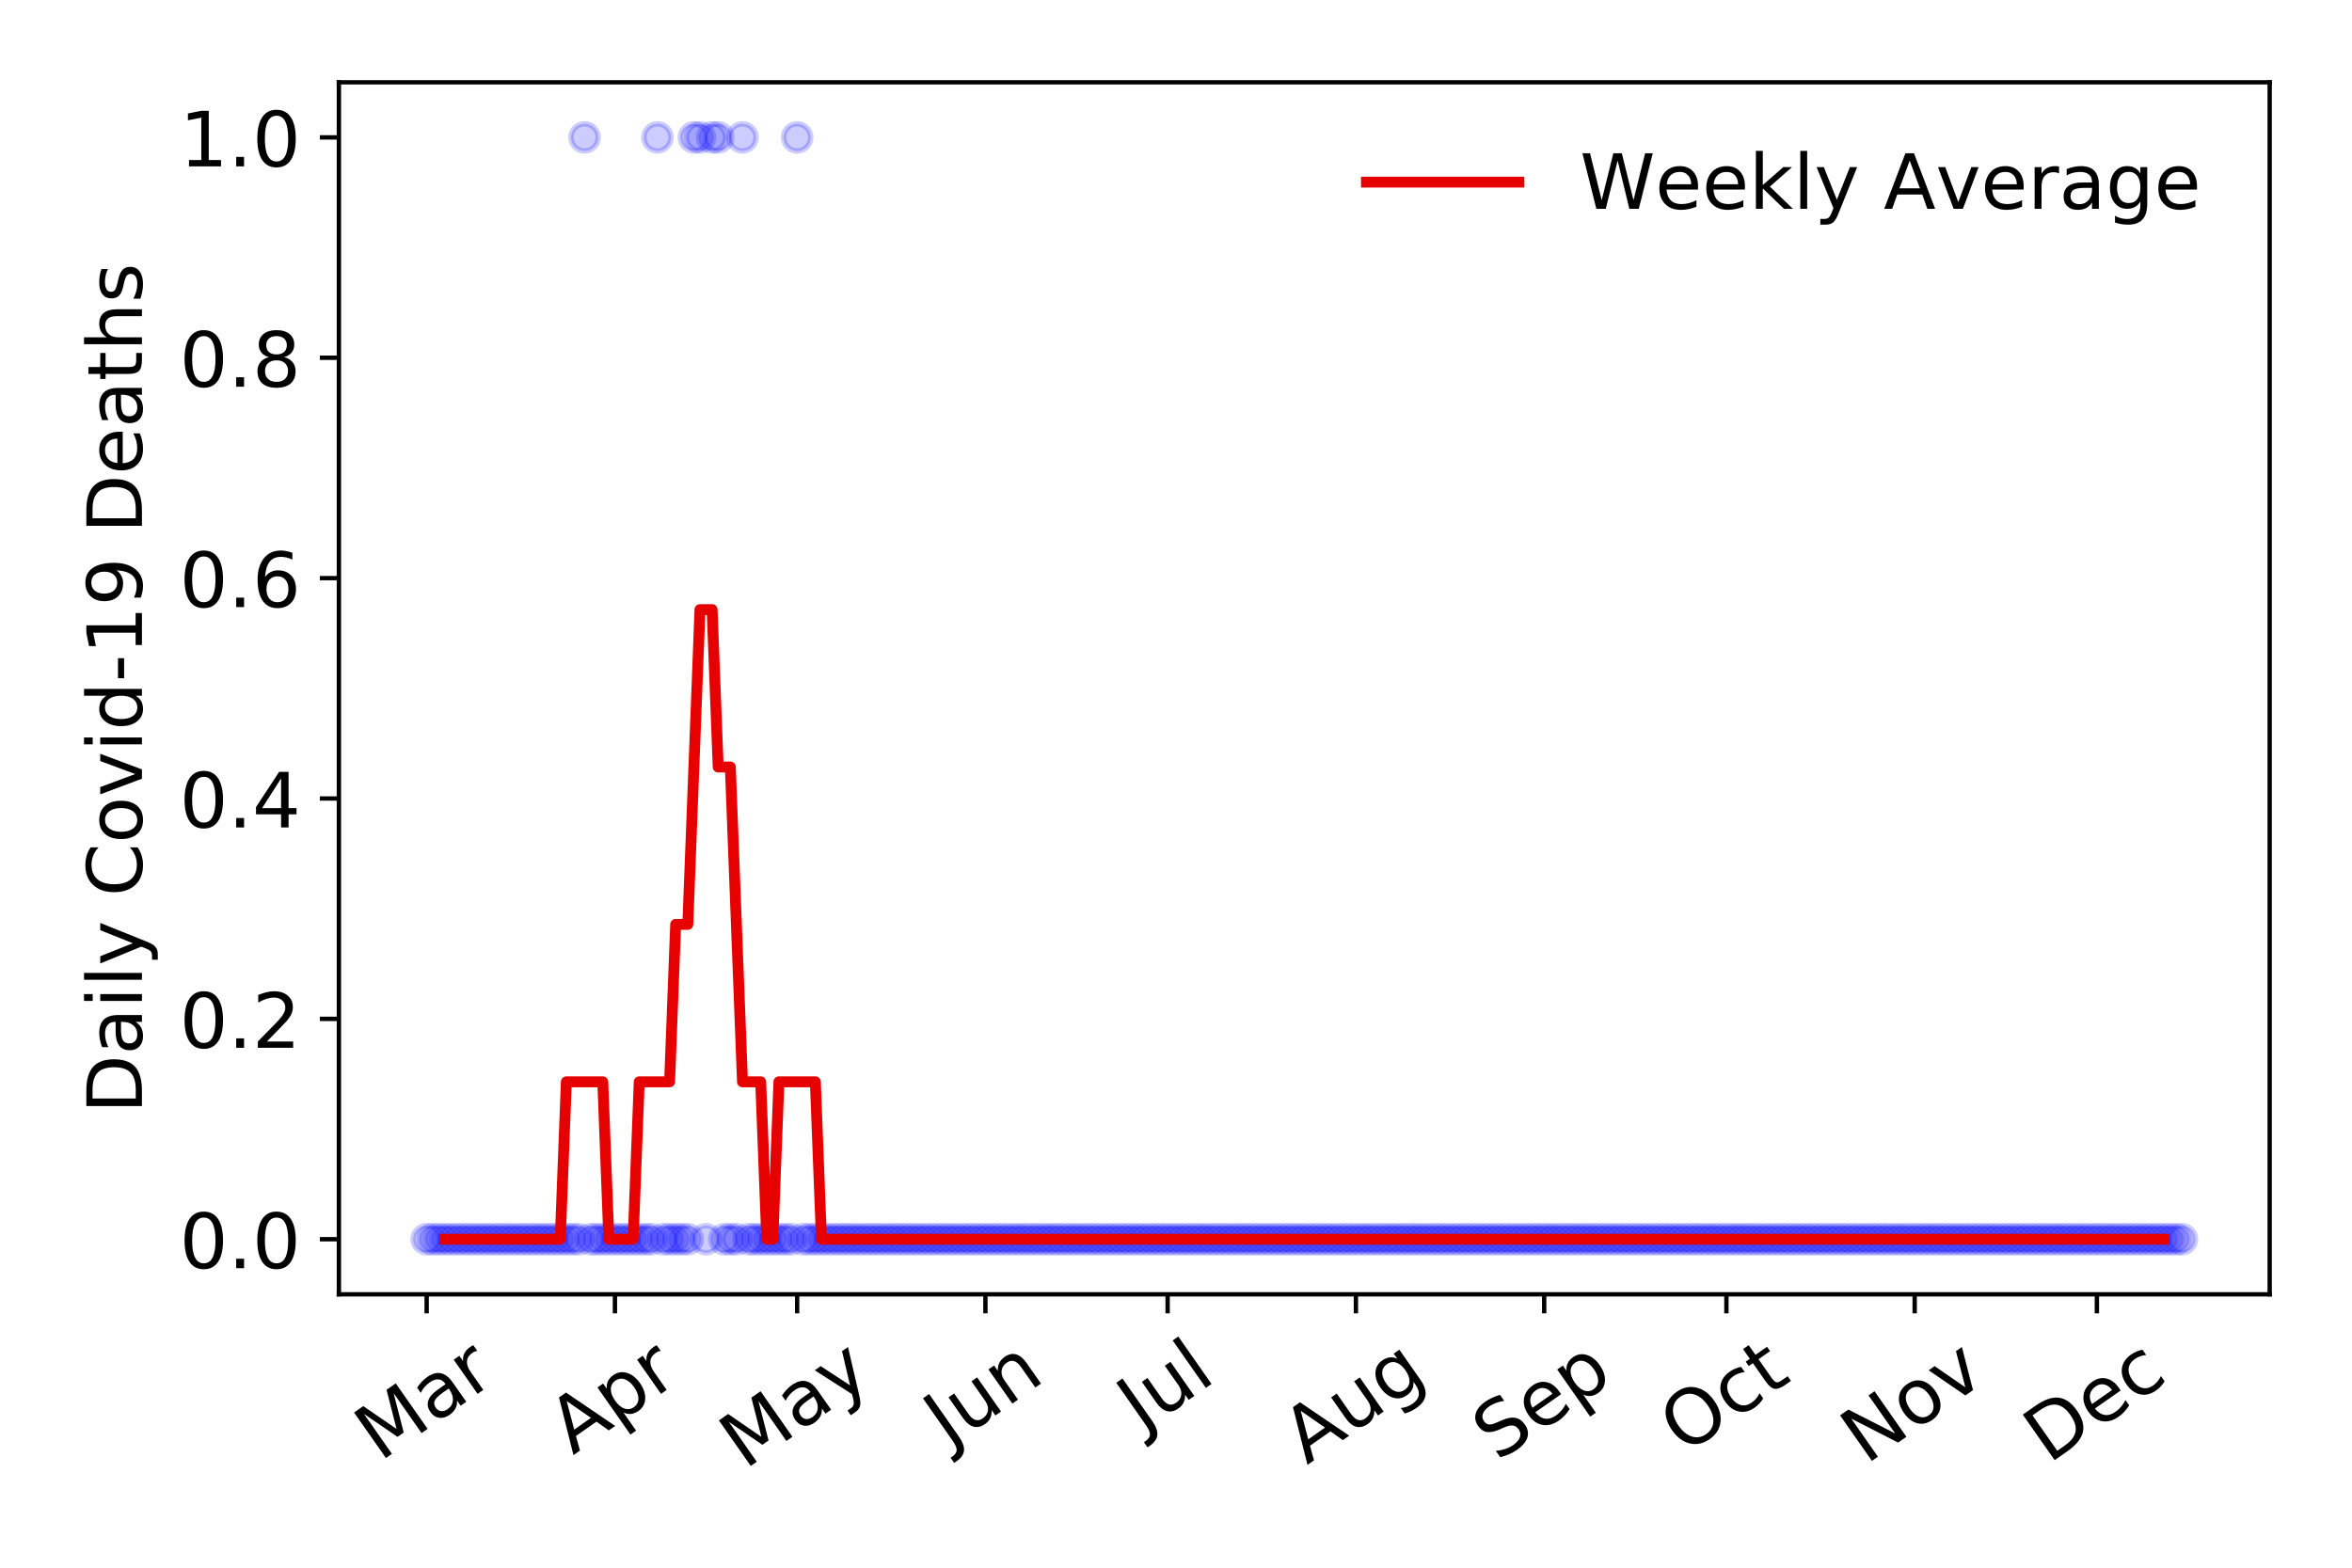 <?xml version="1.0" encoding="utf-8" standalone="no"?>
<!DOCTYPE svg PUBLIC "-//W3C//DTD SVG 1.1//EN"
  "http://www.w3.org/Graphics/SVG/1.1/DTD/svg11.dtd">
<!-- Created with matplotlib (https://matplotlib.org/) -->
<svg height="288pt" version="1.1" viewBox="0 0 432 288" width="432pt" xmlns="http://www.w3.org/2000/svg" xmlns:xlink="http://www.w3.org/1999/xlink">
 <defs>
  <style type="text/css">
*{stroke-linecap:butt;stroke-linejoin:round;}
  </style>
 </defs>
 <g id="figure_1">
  <g id="patch_1">
   <path d="M 0 288 
L 432 288 
L 432 0 
L 0 0 
z
" style="fill:#ffffff;"/>
  </g>
  <g id="axes_1">
   <g id="patch_2">
    <path d="M 62.245 237.778 
L 416.88 237.778 
L 416.88 15.12 
L 62.245 15.12 
z
" style="fill:#ffffff;"/>
   </g>
   <g id="matplotlib.axis_1">
    <g id="xtick_1">
     <g id="line2d_1">
      <defs>
       <path d="M 0 0 
L 0 3.5 
" id="m9ecbb7d969" style="stroke:#000000;stroke-width:0.8;"/>
      </defs>
      <g>
       <use style="stroke:#000000;stroke-width:0.8;" x="78.365" xlink:href="#m9ecbb7d969" y="237.778"/>
      </g>
     </g>
     <g id="text_1">
      <!-- Mar -->
      <defs>
       <path d="M 9.812 72.906 
L 24.516 72.906 
L 43.109 23.297 
L 61.812 72.906 
L 76.516 72.906 
L 76.516 0 
L 66.891 0 
L 66.891 64.016 
L 48.094 14.016 
L 38.188 14.016 
L 19.391 64.016 
L 19.391 0 
L 9.812 0 
z
" id="DejaVuSans-77"/>
       <path d="M 34.281 27.484 
Q 23.391 27.484 19.188 25 
Q 14.984 22.516 14.984 16.5 
Q 14.984 11.719 18.141 8.906 
Q 21.297 6.109 26.703 6.109 
Q 34.188 6.109 38.703 11.406 
Q 43.219 16.703 43.219 25.484 
L 43.219 27.484 
z
M 52.203 31.203 
L 52.203 0 
L 43.219 0 
L 43.219 8.297 
Q 40.141 3.328 35.547 0.953 
Q 30.953 -1.422 24.312 -1.422 
Q 15.922 -1.422 10.953 3.297 
Q 6 8.016 6 15.922 
Q 6 25.141 12.172 29.828 
Q 18.359 34.516 30.609 34.516 
L 43.219 34.516 
L 43.219 35.406 
Q 43.219 41.609 39.141 45 
Q 35.062 48.391 27.688 48.391 
Q 23 48.391 18.547 47.266 
Q 14.109 46.141 10.016 43.891 
L 10.016 52.203 
Q 14.938 54.109 19.578 55.047 
Q 24.219 56 28.609 56 
Q 40.484 56 46.344 49.844 
Q 52.203 43.703 52.203 31.203 
z
" id="DejaVuSans-97"/>
       <path d="M 41.109 46.297 
Q 39.594 47.172 37.812 47.578 
Q 36.031 48 33.891 48 
Q 26.266 48 22.188 43.047 
Q 18.109 38.094 18.109 28.812 
L 18.109 0 
L 9.078 0 
L 9.078 54.688 
L 18.109 54.688 
L 18.109 46.188 
Q 20.953 51.172 25.484 53.578 
Q 30.031 56 36.531 56 
Q 37.453 56 38.578 55.875 
Q 39.703 55.766 41.062 55.516 
z
" id="DejaVuSans-114"/>
      </defs>
      <g transform="translate(69.762 268.643)rotate(-35)scale(0.14 -0.14)">
       <use xlink:href="#DejaVuSans-77"/>
       <use x="86.279" xlink:href="#DejaVuSans-97"/>
       <use x="147.559" xlink:href="#DejaVuSans-114"/>
      </g>
     </g>
    </g>
    <g id="xtick_2">
     <g id="line2d_2">
      <g>
       <use style="stroke:#000000;stroke-width:0.8;" x="112.947" xlink:href="#m9ecbb7d969" y="237.778"/>
      </g>
     </g>
     <g id="text_2">
      <!-- Apr -->
      <defs>
       <path d="M 34.188 63.188 
L 20.797 26.906 
L 47.609 26.906 
z
M 28.609 72.906 
L 39.797 72.906 
L 67.578 0 
L 57.328 0 
L 50.688 18.703 
L 17.828 18.703 
L 11.188 0 
L 0.781 0 
z
" id="DejaVuSans-65"/>
       <path d="M 18.109 8.203 
L 18.109 -20.797 
L 9.078 -20.797 
L 9.078 54.688 
L 18.109 54.688 
L 18.109 46.391 
Q 20.953 51.266 25.266 53.625 
Q 29.594 56 35.594 56 
Q 45.562 56 51.781 48.094 
Q 58.016 40.188 58.016 27.297 
Q 58.016 14.406 51.781 6.484 
Q 45.562 -1.422 35.594 -1.422 
Q 29.594 -1.422 25.266 0.953 
Q 20.953 3.328 18.109 8.203 
z
M 48.688 27.297 
Q 48.688 37.203 44.609 42.844 
Q 40.531 48.484 33.406 48.484 
Q 26.266 48.484 22.188 42.844 
Q 18.109 37.203 18.109 27.297 
Q 18.109 17.391 22.188 11.75 
Q 26.266 6.109 33.406 6.109 
Q 40.531 6.109 44.609 11.75 
Q 48.688 17.391 48.688 27.297 
z
" id="DejaVuSans-112"/>
      </defs>
      <g transform="translate(105.243 267.384)rotate(-35)scale(0.14 -0.14)">
       <use xlink:href="#DejaVuSans-65"/>
       <use x="68.408" xlink:href="#DejaVuSans-112"/>
       <use x="131.885" xlink:href="#DejaVuSans-114"/>
      </g>
     </g>
    </g>
    <g id="xtick_3">
     <g id="line2d_3">
      <g>
       <use style="stroke:#000000;stroke-width:0.8;" x="146.414" xlink:href="#m9ecbb7d969" y="237.778"/>
      </g>
     </g>
     <g id="text_3">
      <!-- May -->
      <defs>
       <path d="M 32.172 -5.078 
Q 28.375 -14.844 24.75 -17.812 
Q 21.141 -20.797 15.094 -20.797 
L 7.906 -20.797 
L 7.906 -13.281 
L 13.188 -13.281 
Q 16.891 -13.281 18.938 -11.516 
Q 21 -9.766 23.484 -3.219 
L 25.094 0.875 
L 2.984 54.688 
L 12.5 54.688 
L 29.594 11.922 
L 46.688 54.688 
L 56.203 54.688 
z
" id="DejaVuSans-121"/>
      </defs>
      <g transform="translate(136.774 270.094)rotate(-35)scale(0.14 -0.14)">
       <use xlink:href="#DejaVuSans-77"/>
       <use x="86.279" xlink:href="#DejaVuSans-97"/>
       <use x="147.559" xlink:href="#DejaVuSans-121"/>
      </g>
     </g>
    </g>
    <g id="xtick_4">
     <g id="line2d_4">
      <g>
       <use style="stroke:#000000;stroke-width:0.8;" x="180.996" xlink:href="#m9ecbb7d969" y="237.778"/>
      </g>
     </g>
     <g id="text_4">
      <!-- Jun -->
      <defs>
       <path d="M 9.812 72.906 
L 19.672 72.906 
L 19.672 5.078 
Q 19.672 -8.109 14.672 -14.062 
Q 9.672 -20.016 -1.422 -20.016 
L -5.172 -20.016 
L -5.172 -11.719 
L -2.094 -11.719 
Q 4.438 -11.719 7.125 -8.047 
Q 9.812 -4.391 9.812 5.078 
z
" id="DejaVuSans-74"/>
       <path d="M 8.5 21.578 
L 8.5 54.688 
L 17.484 54.688 
L 17.484 21.922 
Q 17.484 14.156 20.5 10.266 
Q 23.531 6.391 29.594 6.391 
Q 36.859 6.391 41.078 11.031 
Q 45.312 15.672 45.312 23.688 
L 45.312 54.688 
L 54.297 54.688 
L 54.297 0 
L 45.312 0 
L 45.312 8.406 
Q 42.047 3.422 37.719 1 
Q 33.406 -1.422 27.688 -1.422 
Q 18.266 -1.422 13.375 4.438 
Q 8.5 10.297 8.5 21.578 
z
M 31.109 56 
z
" id="DejaVuSans-117"/>
       <path d="M 54.891 33.016 
L 54.891 0 
L 45.906 0 
L 45.906 32.719 
Q 45.906 40.484 42.875 44.328 
Q 39.844 48.188 33.797 48.188 
Q 26.516 48.188 22.312 43.547 
Q 18.109 38.922 18.109 30.906 
L 18.109 0 
L 9.078 0 
L 9.078 54.688 
L 18.109 54.688 
L 18.109 46.188 
Q 21.344 51.125 25.703 53.562 
Q 30.078 56 35.797 56 
Q 45.219 56 50.047 50.172 
Q 54.891 44.344 54.891 33.016 
z
" id="DejaVuSans-110"/>
      </defs>
      <g transform="translate(174.252 266.039)rotate(-35)scale(0.14 -0.14)">
       <use xlink:href="#DejaVuSans-74"/>
       <use x="29.492" xlink:href="#DejaVuSans-117"/>
       <use x="92.871" xlink:href="#DejaVuSans-110"/>
      </g>
     </g>
    </g>
    <g id="xtick_5">
     <g id="line2d_5">
      <g>
       <use style="stroke:#000000;stroke-width:0.8;" x="214.463" xlink:href="#m9ecbb7d969" y="237.778"/>
      </g>
     </g>
     <g id="text_5">
      <!-- Jul -->
      <defs>
       <path d="M 9.422 75.984 
L 18.406 75.984 
L 18.406 0 
L 9.422 0 
z
" id="DejaVuSans-108"/>
      </defs>
      <g transform="translate(209.76 263.181)rotate(-35)scale(0.14 -0.14)">
       <use xlink:href="#DejaVuSans-74"/>
       <use x="29.492" xlink:href="#DejaVuSans-117"/>
       <use x="92.871" xlink:href="#DejaVuSans-108"/>
      </g>
     </g>
    </g>
    <g id="xtick_6">
     <g id="line2d_6">
      <g>
       <use style="stroke:#000000;stroke-width:0.8;" x="249.045" xlink:href="#m9ecbb7d969" y="237.778"/>
      </g>
     </g>
     <g id="text_6">
      <!-- Aug -->
      <defs>
       <path d="M 45.406 27.984 
Q 45.406 37.75 41.375 43.109 
Q 37.359 48.484 30.078 48.484 
Q 22.859 48.484 18.828 43.109 
Q 14.797 37.75 14.797 27.984 
Q 14.797 18.266 18.828 12.891 
Q 22.859 7.516 30.078 7.516 
Q 37.359 7.516 41.375 12.891 
Q 45.406 18.266 45.406 27.984 
z
M 54.391 6.781 
Q 54.391 -7.172 48.188 -13.984 
Q 42 -20.797 29.203 -20.797 
Q 24.469 -20.797 20.266 -20.094 
Q 16.062 -19.391 12.109 -17.922 
L 12.109 -9.188 
Q 16.062 -11.328 19.922 -12.344 
Q 23.781 -13.375 27.781 -13.375 
Q 36.625 -13.375 41.016 -8.766 
Q 45.406 -4.156 45.406 5.172 
L 45.406 9.625 
Q 42.625 4.781 38.281 2.391 
Q 33.938 0 27.875 0 
Q 17.828 0 11.672 7.656 
Q 5.516 15.328 5.516 27.984 
Q 5.516 40.672 11.672 48.328 
Q 17.828 56 27.875 56 
Q 33.938 56 38.281 53.609 
Q 42.625 51.219 45.406 46.391 
L 45.406 54.688 
L 54.391 54.688 
z
" id="DejaVuSans-103"/>
      </defs>
      <g transform="translate(240.064 269.172)rotate(-35)scale(0.14 -0.14)">
       <use xlink:href="#DejaVuSans-65"/>
       <use x="68.408" xlink:href="#DejaVuSans-117"/>
       <use x="131.787" xlink:href="#DejaVuSans-103"/>
      </g>
     </g>
    </g>
    <g id="xtick_7">
     <g id="line2d_7">
      <g>
       <use style="stroke:#000000;stroke-width:0.8;" x="283.627" xlink:href="#m9ecbb7d969" y="237.778"/>
      </g>
     </g>
     <g id="text_7">
      <!-- Sep -->
      <defs>
       <path d="M 53.516 70.516 
L 53.516 60.891 
Q 47.906 63.578 42.922 64.891 
Q 37.938 66.219 33.297 66.219 
Q 25.25 66.219 20.875 63.094 
Q 16.5 59.969 16.5 54.203 
Q 16.5 49.359 19.406 46.891 
Q 22.312 44.438 30.422 42.922 
L 36.375 41.703 
Q 47.406 39.594 52.656 34.297 
Q 57.906 29 57.906 20.125 
Q 57.906 9.516 50.797 4.047 
Q 43.703 -1.422 29.984 -1.422 
Q 24.812 -1.422 18.969 -0.25 
Q 13.141 0.922 6.891 3.219 
L 6.891 13.375 
Q 12.891 10.016 18.656 8.297 
Q 24.422 6.594 29.984 6.594 
Q 38.422 6.594 43.016 9.906 
Q 47.609 13.234 47.609 19.391 
Q 47.609 24.75 44.312 27.781 
Q 41.016 30.812 33.5 32.328 
L 27.484 33.5 
Q 16.453 35.688 11.516 40.375 
Q 6.594 45.062 6.594 53.422 
Q 6.594 63.094 13.406 68.656 
Q 20.219 74.219 32.172 74.219 
Q 37.312 74.219 42.625 73.281 
Q 47.953 72.359 53.516 70.516 
z
" id="DejaVuSans-83"/>
       <path d="M 56.203 29.594 
L 56.203 25.203 
L 14.891 25.203 
Q 15.484 15.922 20.484 11.062 
Q 25.484 6.203 34.422 6.203 
Q 39.594 6.203 44.453 7.469 
Q 49.312 8.734 54.109 11.281 
L 54.109 2.781 
Q 49.266 0.734 44.188 -0.344 
Q 39.109 -1.422 33.891 -1.422 
Q 20.797 -1.422 13.156 6.188 
Q 5.516 13.812 5.516 26.812 
Q 5.516 40.234 12.766 48.109 
Q 20.016 56 32.328 56 
Q 43.359 56 49.781 48.891 
Q 56.203 41.797 56.203 29.594 
z
M 47.219 32.234 
Q 47.125 39.594 43.094 43.984 
Q 39.062 48.391 32.422 48.391 
Q 24.906 48.391 20.391 44.141 
Q 15.875 39.891 15.188 32.172 
z
" id="DejaVuSans-101"/>
      </defs>
      <g transform="translate(275.034 268.629)rotate(-35)scale(0.14 -0.14)">
       <use xlink:href="#DejaVuSans-83"/>
       <use x="63.477" xlink:href="#DejaVuSans-101"/>
       <use x="125" xlink:href="#DejaVuSans-112"/>
      </g>
     </g>
    </g>
    <g id="xtick_8">
     <g id="line2d_8">
      <g>
       <use style="stroke:#000000;stroke-width:0.8;" x="317.094" xlink:href="#m9ecbb7d969" y="237.778"/>
      </g>
     </g>
     <g id="text_8">
      <!-- Oct -->
      <defs>
       <path d="M 39.406 66.219 
Q 28.656 66.219 22.328 58.203 
Q 16.016 50.203 16.016 36.375 
Q 16.016 22.609 22.328 14.594 
Q 28.656 6.594 39.406 6.594 
Q 50.141 6.594 56.422 14.594 
Q 62.703 22.609 62.703 36.375 
Q 62.703 50.203 56.422 58.203 
Q 50.141 66.219 39.406 66.219 
z
M 39.406 74.219 
Q 54.734 74.219 63.906 63.938 
Q 73.094 53.656 73.094 36.375 
Q 73.094 19.141 63.906 8.859 
Q 54.734 -1.422 39.406 -1.422 
Q 24.031 -1.422 14.812 8.828 
Q 5.609 19.094 5.609 36.375 
Q 5.609 53.656 14.812 63.938 
Q 24.031 74.219 39.406 74.219 
z
" id="DejaVuSans-79"/>
       <path d="M 48.781 52.594 
L 48.781 44.188 
Q 44.969 46.297 41.141 47.344 
Q 37.312 48.391 33.406 48.391 
Q 24.656 48.391 19.812 42.844 
Q 14.984 37.312 14.984 27.297 
Q 14.984 17.281 19.812 11.734 
Q 24.656 6.203 33.406 6.203 
Q 37.312 6.203 41.141 7.25 
Q 44.969 8.297 48.781 10.406 
L 48.781 2.094 
Q 45.016 0.344 40.984 -0.531 
Q 36.969 -1.422 32.422 -1.422 
Q 20.062 -1.422 12.781 6.344 
Q 5.516 14.109 5.516 27.297 
Q 5.516 40.672 12.859 48.328 
Q 20.219 56 33.016 56 
Q 37.156 56 41.109 55.141 
Q 45.062 54.297 48.781 52.594 
z
" id="DejaVuSans-99"/>
       <path d="M 18.312 70.219 
L 18.312 54.688 
L 36.812 54.688 
L 36.812 47.703 
L 18.312 47.703 
L 18.312 18.016 
Q 18.312 11.328 20.141 9.422 
Q 21.969 7.516 27.594 7.516 
L 36.812 7.516 
L 36.812 0 
L 27.594 0 
Q 17.188 0 13.234 3.875 
Q 9.281 7.766 9.281 18.016 
L 9.281 47.703 
L 2.688 47.703 
L 2.688 54.688 
L 9.281 54.688 
L 9.281 70.219 
z
" id="DejaVuSans-116"/>
      </defs>
      <g transform="translate(309.395 267.377)rotate(-35)scale(0.14 -0.14)">
       <use xlink:href="#DejaVuSans-79"/>
       <use x="78.711" xlink:href="#DejaVuSans-99"/>
       <use x="133.691" xlink:href="#DejaVuSans-116"/>
      </g>
     </g>
    </g>
    <g id="xtick_9">
     <g id="line2d_9">
      <g>
       <use style="stroke:#000000;stroke-width:0.8;" x="351.676" xlink:href="#m9ecbb7d969" y="237.778"/>
      </g>
     </g>
     <g id="text_9">
      <!-- Nov -->
      <defs>
       <path d="M 9.812 72.906 
L 23.094 72.906 
L 55.422 11.922 
L 55.422 72.906 
L 64.984 72.906 
L 64.984 0 
L 51.703 0 
L 19.391 60.984 
L 19.391 0 
L 9.812 0 
z
" id="DejaVuSans-78"/>
       <path d="M 30.609 48.391 
Q 23.391 48.391 19.188 42.75 
Q 14.984 37.109 14.984 27.297 
Q 14.984 17.484 19.156 11.844 
Q 23.344 6.203 30.609 6.203 
Q 37.797 6.203 41.984 11.859 
Q 46.188 17.531 46.188 27.297 
Q 46.188 37.016 41.984 42.703 
Q 37.797 48.391 30.609 48.391 
z
M 30.609 56 
Q 42.328 56 49.016 48.375 
Q 55.719 40.766 55.719 27.297 
Q 55.719 13.875 49.016 6.219 
Q 42.328 -1.422 30.609 -1.422 
Q 18.844 -1.422 12.172 6.219 
Q 5.516 13.875 5.516 27.297 
Q 5.516 40.766 12.172 48.375 
Q 18.844 56 30.609 56 
z
" id="DejaVuSans-111"/>
       <path d="M 2.984 54.688 
L 12.5 54.688 
L 29.594 8.797 
L 46.688 54.688 
L 56.203 54.688 
L 35.688 0 
L 23.484 0 
z
" id="DejaVuSans-118"/>
      </defs>
      <g transform="translate(342.699 269.166)rotate(-35)scale(0.14 -0.14)">
       <use xlink:href="#DejaVuSans-78"/>
       <use x="74.805" xlink:href="#DejaVuSans-111"/>
       <use x="135.986" xlink:href="#DejaVuSans-118"/>
      </g>
     </g>
    </g>
    <g id="xtick_10">
     <g id="line2d_10">
      <g>
       <use style="stroke:#000000;stroke-width:0.8;" x="385.142" xlink:href="#m9ecbb7d969" y="237.778"/>
      </g>
     </g>
     <g id="text_10">
      <!-- Dec -->
      <defs>
       <path d="M 19.672 64.797 
L 19.672 8.109 
L 31.594 8.109 
Q 46.688 8.109 53.688 14.938 
Q 60.688 21.781 60.688 36.531 
Q 60.688 51.172 53.688 57.984 
Q 46.688 64.797 31.594 64.797 
z
M 9.812 72.906 
L 30.078 72.906 
Q 51.266 72.906 61.172 64.094 
Q 71.094 55.281 71.094 36.531 
Q 71.094 17.672 61.125 8.828 
Q 51.172 0 30.078 0 
L 9.812 0 
z
" id="DejaVuSans-68"/>
      </defs>
      <g transform="translate(376.262 269.032)rotate(-35)scale(0.14 -0.14)">
       <use xlink:href="#DejaVuSans-68"/>
       <use x="77.002" xlink:href="#DejaVuSans-101"/>
       <use x="138.525" xlink:href="#DejaVuSans-99"/>
      </g>
     </g>
    </g>
   </g>
   <g id="matplotlib.axis_2">
    <g id="ytick_1">
     <g id="line2d_11">
      <defs>
       <path d="M 0 0 
L -3.5 0 
" id="m004f48545b" style="stroke:#000000;stroke-width:0.8;"/>
      </defs>
      <g>
       <use style="stroke:#000000;stroke-width:0.8;" x="62.245" xlink:href="#m004f48545b" y="227.657"/>
      </g>
     </g>
     <g id="text_11">
      <!-- 0.0 -->
      <defs>
       <path d="M 31.781 66.406 
Q 24.172 66.406 20.328 58.906 
Q 16.5 51.422 16.5 36.375 
Q 16.5 21.391 20.328 13.891 
Q 24.172 6.391 31.781 6.391 
Q 39.453 6.391 43.281 13.891 
Q 47.125 21.391 47.125 36.375 
Q 47.125 51.422 43.281 58.906 
Q 39.453 66.406 31.781 66.406 
z
M 31.781 74.219 
Q 44.047 74.219 50.516 64.516 
Q 56.984 54.828 56.984 36.375 
Q 56.984 17.969 50.516 8.266 
Q 44.047 -1.422 31.781 -1.422 
Q 19.531 -1.422 13.062 8.266 
Q 6.594 17.969 6.594 36.375 
Q 6.594 54.828 13.062 64.516 
Q 19.531 74.219 31.781 74.219 
z
" id="DejaVuSans-48"/>
       <path d="M 10.688 12.406 
L 21 12.406 
L 21 0 
L 10.688 0 
z
" id="DejaVuSans-46"/>
      </defs>
      <g transform="translate(32.981 232.976)scale(0.14 -0.14)">
       <use xlink:href="#DejaVuSans-48"/>
       <use x="63.623" xlink:href="#DejaVuSans-46"/>
       <use x="95.41" xlink:href="#DejaVuSans-48"/>
      </g>
     </g>
    </g>
    <g id="ytick_2">
     <g id="line2d_12">
      <g>
       <use style="stroke:#000000;stroke-width:0.8;" x="62.245" xlink:href="#m004f48545b" y="187.174"/>
      </g>
     </g>
     <g id="text_12">
      <!-- 0.2 -->
      <defs>
       <path d="M 19.188 8.297 
L 53.609 8.297 
L 53.609 0 
L 7.328 0 
L 7.328 8.297 
Q 12.938 14.109 22.625 23.891 
Q 32.328 33.688 34.812 36.531 
Q 39.547 41.844 41.422 45.531 
Q 43.312 49.219 43.312 52.781 
Q 43.312 58.594 39.234 62.25 
Q 35.156 65.922 28.609 65.922 
Q 23.969 65.922 18.812 64.312 
Q 13.672 62.703 7.812 59.422 
L 7.812 69.391 
Q 13.766 71.781 18.938 73 
Q 24.125 74.219 28.422 74.219 
Q 39.75 74.219 46.484 68.547 
Q 53.219 62.891 53.219 53.422 
Q 53.219 48.922 51.531 44.891 
Q 49.859 40.875 45.406 35.406 
Q 44.188 33.984 37.641 27.219 
Q 31.109 20.453 19.188 8.297 
z
" id="DejaVuSans-50"/>
      </defs>
      <g transform="translate(32.981 192.493)scale(0.14 -0.14)">
       <use xlink:href="#DejaVuSans-48"/>
       <use x="63.623" xlink:href="#DejaVuSans-46"/>
       <use x="95.41" xlink:href="#DejaVuSans-50"/>
      </g>
     </g>
    </g>
    <g id="ytick_3">
     <g id="line2d_13">
      <g>
       <use style="stroke:#000000;stroke-width:0.8;" x="62.245" xlink:href="#m004f48545b" y="146.691"/>
      </g>
     </g>
     <g id="text_13">
      <!-- 0.4 -->
      <defs>
       <path d="M 37.797 64.312 
L 12.891 25.391 
L 37.797 25.391 
z
M 35.203 72.906 
L 47.609 72.906 
L 47.609 25.391 
L 58.016 25.391 
L 58.016 17.188 
L 47.609 17.188 
L 47.609 0 
L 37.797 0 
L 37.797 17.188 
L 4.891 17.188 
L 4.891 26.703 
z
" id="DejaVuSans-52"/>
      </defs>
      <g transform="translate(32.981 152.01)scale(0.14 -0.14)">
       <use xlink:href="#DejaVuSans-48"/>
       <use x="63.623" xlink:href="#DejaVuSans-46"/>
       <use x="95.41" xlink:href="#DejaVuSans-52"/>
      </g>
     </g>
    </g>
    <g id="ytick_4">
     <g id="line2d_14">
      <g>
       <use style="stroke:#000000;stroke-width:0.8;" x="62.245" xlink:href="#m004f48545b" y="106.207"/>
      </g>
     </g>
     <g id="text_14">
      <!-- 0.6 -->
      <defs>
       <path d="M 33.016 40.375 
Q 26.375 40.375 22.484 35.828 
Q 18.609 31.297 18.609 23.391 
Q 18.609 15.531 22.484 10.953 
Q 26.375 6.391 33.016 6.391 
Q 39.656 6.391 43.531 10.953 
Q 47.406 15.531 47.406 23.391 
Q 47.406 31.297 43.531 35.828 
Q 39.656 40.375 33.016 40.375 
z
M 52.594 71.297 
L 52.594 62.312 
Q 48.875 64.062 45.094 64.984 
Q 41.312 65.922 37.594 65.922 
Q 27.828 65.922 22.672 59.328 
Q 17.531 52.734 16.797 39.406 
Q 19.672 43.656 24.016 45.922 
Q 28.375 48.188 33.594 48.188 
Q 44.578 48.188 50.953 41.516 
Q 57.328 34.859 57.328 23.391 
Q 57.328 12.156 50.688 5.359 
Q 44.047 -1.422 33.016 -1.422 
Q 20.359 -1.422 13.672 8.266 
Q 6.984 17.969 6.984 36.375 
Q 6.984 53.656 15.188 63.938 
Q 23.391 74.219 37.203 74.219 
Q 40.922 74.219 44.703 73.484 
Q 48.484 72.75 52.594 71.297 
z
" id="DejaVuSans-54"/>
      </defs>
      <g transform="translate(32.981 111.526)scale(0.14 -0.14)">
       <use xlink:href="#DejaVuSans-48"/>
       <use x="63.623" xlink:href="#DejaVuSans-46"/>
       <use x="95.41" xlink:href="#DejaVuSans-54"/>
      </g>
     </g>
    </g>
    <g id="ytick_5">
     <g id="line2d_15">
      <g>
       <use style="stroke:#000000;stroke-width:0.8;" x="62.245" xlink:href="#m004f48545b" y="65.724"/>
      </g>
     </g>
     <g id="text_15">
      <!-- 0.8 -->
      <defs>
       <path d="M 31.781 34.625 
Q 24.75 34.625 20.719 30.859 
Q 16.703 27.094 16.703 20.516 
Q 16.703 13.922 20.719 10.156 
Q 24.75 6.391 31.781 6.391 
Q 38.812 6.391 42.859 10.172 
Q 46.922 13.969 46.922 20.516 
Q 46.922 27.094 42.891 30.859 
Q 38.875 34.625 31.781 34.625 
z
M 21.922 38.812 
Q 15.578 40.375 12.031 44.719 
Q 8.5 49.078 8.5 55.328 
Q 8.5 64.062 14.719 69.141 
Q 20.953 74.219 31.781 74.219 
Q 42.672 74.219 48.875 69.141 
Q 55.078 64.062 55.078 55.328 
Q 55.078 49.078 51.531 44.719 
Q 48 40.375 41.703 38.812 
Q 48.828 37.156 52.797 32.312 
Q 56.781 27.484 56.781 20.516 
Q 56.781 9.906 50.312 4.234 
Q 43.844 -1.422 31.781 -1.422 
Q 19.734 -1.422 13.25 4.234 
Q 6.781 9.906 6.781 20.516 
Q 6.781 27.484 10.781 32.312 
Q 14.797 37.156 21.922 38.812 
z
M 18.312 54.391 
Q 18.312 48.734 21.844 45.562 
Q 25.391 42.391 31.781 42.391 
Q 38.141 42.391 41.719 45.562 
Q 45.312 48.734 45.312 54.391 
Q 45.312 60.062 41.719 63.234 
Q 38.141 66.406 31.781 66.406 
Q 25.391 66.406 21.844 63.234 
Q 18.312 60.062 18.312 54.391 
z
" id="DejaVuSans-56"/>
      </defs>
      <g transform="translate(32.981 71.043)scale(0.14 -0.14)">
       <use xlink:href="#DejaVuSans-48"/>
       <use x="63.623" xlink:href="#DejaVuSans-46"/>
       <use x="95.41" xlink:href="#DejaVuSans-56"/>
      </g>
     </g>
    </g>
    <g id="ytick_6">
     <g id="line2d_16">
      <g>
       <use style="stroke:#000000;stroke-width:0.8;" x="62.245" xlink:href="#m004f48545b" y="25.241"/>
      </g>
     </g>
     <g id="text_16">
      <!-- 1.0 -->
      <defs>
       <path d="M 12.406 8.297 
L 28.516 8.297 
L 28.516 63.922 
L 10.984 60.406 
L 10.984 69.391 
L 28.422 72.906 
L 38.281 72.906 
L 38.281 8.297 
L 54.391 8.297 
L 54.391 0 
L 12.406 0 
z
" id="DejaVuSans-49"/>
      </defs>
      <g transform="translate(32.981 30.56)scale(0.14 -0.14)">
       <use xlink:href="#DejaVuSans-49"/>
       <use x="63.623" xlink:href="#DejaVuSans-46"/>
       <use x="95.41" xlink:href="#DejaVuSans-48"/>
      </g>
     </g>
    </g>
    <g id="text_17">
     <!-- Daily Covid-19 Deaths -->
     <defs>
      <path d="M 9.422 54.688 
L 18.406 54.688 
L 18.406 0 
L 9.422 0 
z
M 9.422 75.984 
L 18.406 75.984 
L 18.406 64.594 
L 9.422 64.594 
z
" id="DejaVuSans-105"/>
      <path id="DejaVuSans-32"/>
      <path d="M 64.406 67.281 
L 64.406 56.891 
Q 59.422 61.531 53.781 63.812 
Q 48.141 66.109 41.797 66.109 
Q 29.297 66.109 22.656 58.469 
Q 16.016 50.828 16.016 36.375 
Q 16.016 21.969 22.656 14.328 
Q 29.297 6.688 41.797 6.688 
Q 48.141 6.688 53.781 8.984 
Q 59.422 11.281 64.406 15.922 
L 64.406 5.609 
Q 59.234 2.094 53.438 0.328 
Q 47.656 -1.422 41.219 -1.422 
Q 24.656 -1.422 15.125 8.703 
Q 5.609 18.844 5.609 36.375 
Q 5.609 53.953 15.125 64.078 
Q 24.656 74.219 41.219 74.219 
Q 47.75 74.219 53.531 72.484 
Q 59.328 70.75 64.406 67.281 
z
" id="DejaVuSans-67"/>
      <path d="M 45.406 46.391 
L 45.406 75.984 
L 54.391 75.984 
L 54.391 0 
L 45.406 0 
L 45.406 8.203 
Q 42.578 3.328 38.25 0.953 
Q 33.938 -1.422 27.875 -1.422 
Q 17.969 -1.422 11.734 6.484 
Q 5.516 14.406 5.516 27.297 
Q 5.516 40.188 11.734 48.094 
Q 17.969 56 27.875 56 
Q 33.938 56 38.25 53.625 
Q 42.578 51.266 45.406 46.391 
z
M 14.797 27.297 
Q 14.797 17.391 18.875 11.75 
Q 22.953 6.109 30.078 6.109 
Q 37.203 6.109 41.297 11.75 
Q 45.406 17.391 45.406 27.297 
Q 45.406 37.203 41.297 42.844 
Q 37.203 48.484 30.078 48.484 
Q 22.953 48.484 18.875 42.844 
Q 14.797 37.203 14.797 27.297 
z
" id="DejaVuSans-100"/>
      <path d="M 4.891 31.391 
L 31.203 31.391 
L 31.203 23.391 
L 4.891 23.391 
z
" id="DejaVuSans-45"/>
      <path d="M 10.984 1.516 
L 10.984 10.5 
Q 14.703 8.734 18.5 7.812 
Q 22.312 6.891 25.984 6.891 
Q 35.75 6.891 40.891 13.453 
Q 46.047 20.016 46.781 33.406 
Q 43.953 29.203 39.594 26.953 
Q 35.25 24.703 29.984 24.703 
Q 19.047 24.703 12.672 31.312 
Q 6.297 37.938 6.297 49.422 
Q 6.297 60.641 12.938 67.422 
Q 19.578 74.219 30.609 74.219 
Q 43.266 74.219 49.922 64.516 
Q 56.594 54.828 56.594 36.375 
Q 56.594 19.141 48.406 8.859 
Q 40.234 -1.422 26.422 -1.422 
Q 22.703 -1.422 18.891 -0.688 
Q 15.094 0.047 10.984 1.516 
z
M 30.609 32.422 
Q 37.25 32.422 41.125 36.953 
Q 45.016 41.5 45.016 49.422 
Q 45.016 57.281 41.125 61.844 
Q 37.25 66.406 30.609 66.406 
Q 23.969 66.406 20.094 61.844 
Q 16.219 57.281 16.219 49.422 
Q 16.219 41.5 20.094 36.953 
Q 23.969 32.422 30.609 32.422 
z
" id="DejaVuSans-57"/>
      <path d="M 54.891 33.016 
L 54.891 0 
L 45.906 0 
L 45.906 32.719 
Q 45.906 40.484 42.875 44.328 
Q 39.844 48.188 33.797 48.188 
Q 26.516 48.188 22.312 43.547 
Q 18.109 38.922 18.109 30.906 
L 18.109 0 
L 9.078 0 
L 9.078 75.984 
L 18.109 75.984 
L 18.109 46.188 
Q 21.344 51.125 25.703 53.562 
Q 30.078 56 35.797 56 
Q 45.219 56 50.047 50.172 
Q 54.891 44.344 54.891 33.016 
z
" id="DejaVuSans-104"/>
      <path d="M 44.281 53.078 
L 44.281 44.578 
Q 40.484 46.531 36.375 47.5 
Q 32.281 48.484 27.875 48.484 
Q 21.188 48.484 17.844 46.438 
Q 14.5 44.391 14.5 40.281 
Q 14.5 37.156 16.891 35.375 
Q 19.281 33.594 26.516 31.984 
L 29.594 31.297 
Q 39.156 29.25 43.188 25.516 
Q 47.219 21.781 47.219 15.094 
Q 47.219 7.469 41.188 3.016 
Q 35.156 -1.422 24.609 -1.422 
Q 20.219 -1.422 15.453 -0.562 
Q 10.688 0.297 5.422 2 
L 5.422 11.281 
Q 10.406 8.688 15.234 7.391 
Q 20.062 6.109 24.812 6.109 
Q 31.156 6.109 34.562 8.281 
Q 37.984 10.453 37.984 14.406 
Q 37.984 18.062 35.516 20.016 
Q 33.062 21.969 24.703 23.781 
L 21.578 24.516 
Q 13.234 26.266 9.516 29.906 
Q 5.812 33.547 5.812 39.891 
Q 5.812 47.609 11.281 51.797 
Q 16.75 56 26.812 56 
Q 31.781 56 36.172 55.266 
Q 40.578 54.547 44.281 53.078 
z
" id="DejaVuSans-115"/>
     </defs>
     <g transform="translate(26.069 204.56)rotate(-90)scale(0.14 -0.14)">
      <use xlink:href="#DejaVuSans-68"/>
      <use x="77.002" xlink:href="#DejaVuSans-97"/>
      <use x="138.281" xlink:href="#DejaVuSans-105"/>
      <use x="166.064" xlink:href="#DejaVuSans-108"/>
      <use x="193.848" xlink:href="#DejaVuSans-121"/>
      <use x="253.027" xlink:href="#DejaVuSans-32"/>
      <use x="284.814" xlink:href="#DejaVuSans-67"/>
      <use x="354.639" xlink:href="#DejaVuSans-111"/>
      <use x="415.82" xlink:href="#DejaVuSans-118"/>
      <use x="475" xlink:href="#DejaVuSans-105"/>
      <use x="502.783" xlink:href="#DejaVuSans-100"/>
      <use x="566.26" xlink:href="#DejaVuSans-45"/>
      <use x="602.344" xlink:href="#DejaVuSans-49"/>
      <use x="665.967" xlink:href="#DejaVuSans-57"/>
      <use x="729.59" xlink:href="#DejaVuSans-32"/>
      <use x="761.377" xlink:href="#DejaVuSans-68"/>
      <use x="838.379" xlink:href="#DejaVuSans-101"/>
      <use x="899.902" xlink:href="#DejaVuSans-97"/>
      <use x="961.182" xlink:href="#DejaVuSans-116"/>
      <use x="1000.391" xlink:href="#DejaVuSans-104"/>
      <use x="1063.77" xlink:href="#DejaVuSans-115"/>
     </g>
    </g>
   </g>
   <g id="line2d_17">
    <defs>
     <path d="M 0 2.5 
C 0.663 2.5 1.299 2.237 1.768 1.768 
C 2.237 1.299 2.5 0.663 2.5 0 
C 2.5 -0.663 2.237 -1.299 1.768 -1.768 
C 1.299 -2.237 0.663 -2.5 0 -2.5 
C -0.663 -2.5 -1.299 -2.237 -1.768 -1.768 
C -2.237 -1.299 -2.5 -0.663 -2.5 0 
C -2.5 0.663 -2.237 1.299 -1.768 1.768 
C -1.299 2.237 -0.663 2.5 0 2.5 
z
" id="m5aad72c14a" style="stroke:#0000ff;stroke-opacity:0.2;"/>
    </defs>
    <g clip-path="url(#pe39d606dac)">
     <use style="fill:#0000ff;fill-opacity:0.2;stroke:#0000ff;stroke-opacity:0.2;" x="78.365" xlink:href="#m5aad72c14a" y="227.657"/>
     <use style="fill:#0000ff;fill-opacity:0.2;stroke:#0000ff;stroke-opacity:0.2;" x="79.48" xlink:href="#m5aad72c14a" y="227.657"/>
     <use style="fill:#0000ff;fill-opacity:0.2;stroke:#0000ff;stroke-opacity:0.2;" x="80.596" xlink:href="#m5aad72c14a" y="227.657"/>
     <use style="fill:#0000ff;fill-opacity:0.2;stroke:#0000ff;stroke-opacity:0.2;" x="81.711" xlink:href="#m5aad72c14a" y="227.657"/>
     <use style="fill:#0000ff;fill-opacity:0.2;stroke:#0000ff;stroke-opacity:0.2;" x="82.827" xlink:href="#m5aad72c14a" y="227.657"/>
     <use style="fill:#0000ff;fill-opacity:0.2;stroke:#0000ff;stroke-opacity:0.2;" x="83.943" xlink:href="#m5aad72c14a" y="227.657"/>
     <use style="fill:#0000ff;fill-opacity:0.2;stroke:#0000ff;stroke-opacity:0.2;" x="85.058" xlink:href="#m5aad72c14a" y="227.657"/>
     <use style="fill:#0000ff;fill-opacity:0.2;stroke:#0000ff;stroke-opacity:0.2;" x="86.174" xlink:href="#m5aad72c14a" y="227.657"/>
     <use style="fill:#0000ff;fill-opacity:0.2;stroke:#0000ff;stroke-opacity:0.2;" x="87.289" xlink:href="#m5aad72c14a" y="227.657"/>
     <use style="fill:#0000ff;fill-opacity:0.2;stroke:#0000ff;stroke-opacity:0.2;" x="88.405" xlink:href="#m5aad72c14a" y="227.657"/>
     <use style="fill:#0000ff;fill-opacity:0.2;stroke:#0000ff;stroke-opacity:0.2;" x="89.52" xlink:href="#m5aad72c14a" y="227.657"/>
     <use style="fill:#0000ff;fill-opacity:0.2;stroke:#0000ff;stroke-opacity:0.2;" x="90.636" xlink:href="#m5aad72c14a" y="227.657"/>
     <use style="fill:#0000ff;fill-opacity:0.2;stroke:#0000ff;stroke-opacity:0.2;" x="91.751" xlink:href="#m5aad72c14a" y="227.657"/>
     <use style="fill:#0000ff;fill-opacity:0.2;stroke:#0000ff;stroke-opacity:0.2;" x="92.867" xlink:href="#m5aad72c14a" y="227.657"/>
     <use style="fill:#0000ff;fill-opacity:0.2;stroke:#0000ff;stroke-opacity:0.2;" x="93.983" xlink:href="#m5aad72c14a" y="227.657"/>
     <use style="fill:#0000ff;fill-opacity:0.2;stroke:#0000ff;stroke-opacity:0.2;" x="95.098" xlink:href="#m5aad72c14a" y="227.657"/>
     <use style="fill:#0000ff;fill-opacity:0.2;stroke:#0000ff;stroke-opacity:0.2;" x="96.214" xlink:href="#m5aad72c14a" y="227.657"/>
     <use style="fill:#0000ff;fill-opacity:0.2;stroke:#0000ff;stroke-opacity:0.2;" x="97.329" xlink:href="#m5aad72c14a" y="227.657"/>
     <use style="fill:#0000ff;fill-opacity:0.2;stroke:#0000ff;stroke-opacity:0.2;" x="98.445" xlink:href="#m5aad72c14a" y="227.657"/>
     <use style="fill:#0000ff;fill-opacity:0.2;stroke:#0000ff;stroke-opacity:0.2;" x="99.56" xlink:href="#m5aad72c14a" y="227.657"/>
     <use style="fill:#0000ff;fill-opacity:0.2;stroke:#0000ff;stroke-opacity:0.2;" x="100.676" xlink:href="#m5aad72c14a" y="227.657"/>
     <use style="fill:#0000ff;fill-opacity:0.2;stroke:#0000ff;stroke-opacity:0.2;" x="101.791" xlink:href="#m5aad72c14a" y="227.657"/>
     <use style="fill:#0000ff;fill-opacity:0.2;stroke:#0000ff;stroke-opacity:0.2;" x="102.907" xlink:href="#m5aad72c14a" y="227.657"/>
     <use style="fill:#0000ff;fill-opacity:0.2;stroke:#0000ff;stroke-opacity:0.2;" x="104.023" xlink:href="#m5aad72c14a" y="227.657"/>
     <use style="fill:#0000ff;fill-opacity:0.2;stroke:#0000ff;stroke-opacity:0.2;" x="105.138" xlink:href="#m5aad72c14a" y="227.657"/>
     <use style="fill:#0000ff;fill-opacity:0.2;stroke:#0000ff;stroke-opacity:0.2;" x="106.254" xlink:href="#m5aad72c14a" y="227.657"/>
     <use style="fill:#0000ff;fill-opacity:0.2;stroke:#0000ff;stroke-opacity:0.2;" x="107.369" xlink:href="#m5aad72c14a" y="25.241"/>
     <use style="fill:#0000ff;fill-opacity:0.2;stroke:#0000ff;stroke-opacity:0.2;" x="108.485" xlink:href="#m5aad72c14a" y="227.657"/>
     <use style="fill:#0000ff;fill-opacity:0.2;stroke:#0000ff;stroke-opacity:0.2;" x="109.6" xlink:href="#m5aad72c14a" y="227.657"/>
     <use style="fill:#0000ff;fill-opacity:0.2;stroke:#0000ff;stroke-opacity:0.2;" x="110.716" xlink:href="#m5aad72c14a" y="227.657"/>
     <use style="fill:#0000ff;fill-opacity:0.2;stroke:#0000ff;stroke-opacity:0.2;" x="111.831" xlink:href="#m5aad72c14a" y="227.657"/>
     <use style="fill:#0000ff;fill-opacity:0.2;stroke:#0000ff;stroke-opacity:0.2;" x="112.947" xlink:href="#m5aad72c14a" y="227.657"/>
     <use style="fill:#0000ff;fill-opacity:0.2;stroke:#0000ff;stroke-opacity:0.2;" x="114.063" xlink:href="#m5aad72c14a" y="227.657"/>
     <use style="fill:#0000ff;fill-opacity:0.2;stroke:#0000ff;stroke-opacity:0.2;" x="115.178" xlink:href="#m5aad72c14a" y="227.657"/>
     <use style="fill:#0000ff;fill-opacity:0.2;stroke:#0000ff;stroke-opacity:0.2;" x="116.294" xlink:href="#m5aad72c14a" y="227.657"/>
     <use style="fill:#0000ff;fill-opacity:0.2;stroke:#0000ff;stroke-opacity:0.2;" x="117.409" xlink:href="#m5aad72c14a" y="227.657"/>
     <use style="fill:#0000ff;fill-opacity:0.2;stroke:#0000ff;stroke-opacity:0.2;" x="118.525" xlink:href="#m5aad72c14a" y="227.657"/>
     <use style="fill:#0000ff;fill-opacity:0.2;stroke:#0000ff;stroke-opacity:0.2;" x="119.64" xlink:href="#m5aad72c14a" y="227.657"/>
     <use style="fill:#0000ff;fill-opacity:0.2;stroke:#0000ff;stroke-opacity:0.2;" x="120.756" xlink:href="#m5aad72c14a" y="25.241"/>
     <use style="fill:#0000ff;fill-opacity:0.2;stroke:#0000ff;stroke-opacity:0.2;" x="121.871" xlink:href="#m5aad72c14a" y="227.657"/>
     <use style="fill:#0000ff;fill-opacity:0.2;stroke:#0000ff;stroke-opacity:0.2;" x="122.987" xlink:href="#m5aad72c14a" y="227.657"/>
     <use style="fill:#0000ff;fill-opacity:0.2;stroke:#0000ff;stroke-opacity:0.2;" x="124.103" xlink:href="#m5aad72c14a" y="227.657"/>
     <use style="fill:#0000ff;fill-opacity:0.2;stroke:#0000ff;stroke-opacity:0.2;" x="125.218" xlink:href="#m5aad72c14a" y="227.657"/>
     <use style="fill:#0000ff;fill-opacity:0.2;stroke:#0000ff;stroke-opacity:0.2;" x="126.334" xlink:href="#m5aad72c14a" y="227.657"/>
     <use style="fill:#0000ff;fill-opacity:0.2;stroke:#0000ff;stroke-opacity:0.2;" x="127.449" xlink:href="#m5aad72c14a" y="25.241"/>
     <use style="fill:#0000ff;fill-opacity:0.2;stroke:#0000ff;stroke-opacity:0.2;" x="128.565" xlink:href="#m5aad72c14a" y="25.241"/>
     <use style="fill:#0000ff;fill-opacity:0.2;stroke:#0000ff;stroke-opacity:0.2;" x="129.68" xlink:href="#m5aad72c14a" y="227.657"/>
     <use style="fill:#0000ff;fill-opacity:0.2;stroke:#0000ff;stroke-opacity:0.2;" x="130.796" xlink:href="#m5aad72c14a" y="25.241"/>
     <use style="fill:#0000ff;fill-opacity:0.2;stroke:#0000ff;stroke-opacity:0.2;" x="131.911" xlink:href="#m5aad72c14a" y="25.241"/>
     <use style="fill:#0000ff;fill-opacity:0.2;stroke:#0000ff;stroke-opacity:0.2;" x="133.027" xlink:href="#m5aad72c14a" y="227.657"/>
     <use style="fill:#0000ff;fill-opacity:0.2;stroke:#0000ff;stroke-opacity:0.2;" x="134.143" xlink:href="#m5aad72c14a" y="227.657"/>
     <use style="fill:#0000ff;fill-opacity:0.2;stroke:#0000ff;stroke-opacity:0.2;" x="135.258" xlink:href="#m5aad72c14a" y="227.657"/>
     <use style="fill:#0000ff;fill-opacity:0.2;stroke:#0000ff;stroke-opacity:0.2;" x="136.374" xlink:href="#m5aad72c14a" y="25.241"/>
     <use style="fill:#0000ff;fill-opacity:0.2;stroke:#0000ff;stroke-opacity:0.2;" x="137.489" xlink:href="#m5aad72c14a" y="227.657"/>
     <use style="fill:#0000ff;fill-opacity:0.2;stroke:#0000ff;stroke-opacity:0.2;" x="138.605" xlink:href="#m5aad72c14a" y="227.657"/>
     <use style="fill:#0000ff;fill-opacity:0.2;stroke:#0000ff;stroke-opacity:0.2;" x="139.72" xlink:href="#m5aad72c14a" y="227.657"/>
     <use style="fill:#0000ff;fill-opacity:0.2;stroke:#0000ff;stroke-opacity:0.2;" x="140.836" xlink:href="#m5aad72c14a" y="227.657"/>
     <use style="fill:#0000ff;fill-opacity:0.2;stroke:#0000ff;stroke-opacity:0.2;" x="141.951" xlink:href="#m5aad72c14a" y="227.657"/>
     <use style="fill:#0000ff;fill-opacity:0.2;stroke:#0000ff;stroke-opacity:0.2;" x="143.067" xlink:href="#m5aad72c14a" y="227.657"/>
     <use style="fill:#0000ff;fill-opacity:0.2;stroke:#0000ff;stroke-opacity:0.2;" x="144.183" xlink:href="#m5aad72c14a" y="227.657"/>
     <use style="fill:#0000ff;fill-opacity:0.2;stroke:#0000ff;stroke-opacity:0.2;" x="145.298" xlink:href="#m5aad72c14a" y="227.657"/>
     <use style="fill:#0000ff;fill-opacity:0.2;stroke:#0000ff;stroke-opacity:0.2;" x="146.414" xlink:href="#m5aad72c14a" y="25.241"/>
     <use style="fill:#0000ff;fill-opacity:0.2;stroke:#0000ff;stroke-opacity:0.2;" x="147.529" xlink:href="#m5aad72c14a" y="227.657"/>
     <use style="fill:#0000ff;fill-opacity:0.2;stroke:#0000ff;stroke-opacity:0.2;" x="148.645" xlink:href="#m5aad72c14a" y="227.657"/>
     <use style="fill:#0000ff;fill-opacity:0.2;stroke:#0000ff;stroke-opacity:0.2;" x="149.76" xlink:href="#m5aad72c14a" y="227.657"/>
     <use style="fill:#0000ff;fill-opacity:0.2;stroke:#0000ff;stroke-opacity:0.2;" x="150.876" xlink:href="#m5aad72c14a" y="227.657"/>
     <use style="fill:#0000ff;fill-opacity:0.2;stroke:#0000ff;stroke-opacity:0.2;" x="151.991" xlink:href="#m5aad72c14a" y="227.657"/>
     <use style="fill:#0000ff;fill-opacity:0.2;stroke:#0000ff;stroke-opacity:0.2;" x="153.107" xlink:href="#m5aad72c14a" y="227.657"/>
     <use style="fill:#0000ff;fill-opacity:0.2;stroke:#0000ff;stroke-opacity:0.2;" x="154.223" xlink:href="#m5aad72c14a" y="227.657"/>
     <use style="fill:#0000ff;fill-opacity:0.2;stroke:#0000ff;stroke-opacity:0.2;" x="155.338" xlink:href="#m5aad72c14a" y="227.657"/>
     <use style="fill:#0000ff;fill-opacity:0.2;stroke:#0000ff;stroke-opacity:0.2;" x="156.454" xlink:href="#m5aad72c14a" y="227.657"/>
     <use style="fill:#0000ff;fill-opacity:0.2;stroke:#0000ff;stroke-opacity:0.2;" x="157.569" xlink:href="#m5aad72c14a" y="227.657"/>
     <use style="fill:#0000ff;fill-opacity:0.2;stroke:#0000ff;stroke-opacity:0.2;" x="158.685" xlink:href="#m5aad72c14a" y="227.657"/>
     <use style="fill:#0000ff;fill-opacity:0.2;stroke:#0000ff;stroke-opacity:0.2;" x="159.8" xlink:href="#m5aad72c14a" y="227.657"/>
     <use style="fill:#0000ff;fill-opacity:0.2;stroke:#0000ff;stroke-opacity:0.2;" x="160.916" xlink:href="#m5aad72c14a" y="227.657"/>
     <use style="fill:#0000ff;fill-opacity:0.2;stroke:#0000ff;stroke-opacity:0.2;" x="162.031" xlink:href="#m5aad72c14a" y="227.657"/>
     <use style="fill:#0000ff;fill-opacity:0.2;stroke:#0000ff;stroke-opacity:0.2;" x="163.147" xlink:href="#m5aad72c14a" y="227.657"/>
     <use style="fill:#0000ff;fill-opacity:0.2;stroke:#0000ff;stroke-opacity:0.2;" x="164.263" xlink:href="#m5aad72c14a" y="227.657"/>
     <use style="fill:#0000ff;fill-opacity:0.2;stroke:#0000ff;stroke-opacity:0.2;" x="165.378" xlink:href="#m5aad72c14a" y="227.657"/>
     <use style="fill:#0000ff;fill-opacity:0.2;stroke:#0000ff;stroke-opacity:0.2;" x="166.494" xlink:href="#m5aad72c14a" y="227.657"/>
     <use style="fill:#0000ff;fill-opacity:0.2;stroke:#0000ff;stroke-opacity:0.2;" x="167.609" xlink:href="#m5aad72c14a" y="227.657"/>
     <use style="fill:#0000ff;fill-opacity:0.2;stroke:#0000ff;stroke-opacity:0.2;" x="168.725" xlink:href="#m5aad72c14a" y="227.657"/>
     <use style="fill:#0000ff;fill-opacity:0.2;stroke:#0000ff;stroke-opacity:0.2;" x="169.84" xlink:href="#m5aad72c14a" y="227.657"/>
     <use style="fill:#0000ff;fill-opacity:0.2;stroke:#0000ff;stroke-opacity:0.2;" x="170.956" xlink:href="#m5aad72c14a" y="227.657"/>
     <use style="fill:#0000ff;fill-opacity:0.2;stroke:#0000ff;stroke-opacity:0.2;" x="172.071" xlink:href="#m5aad72c14a" y="227.657"/>
     <use style="fill:#0000ff;fill-opacity:0.2;stroke:#0000ff;stroke-opacity:0.2;" x="173.187" xlink:href="#m5aad72c14a" y="227.657"/>
     <use style="fill:#0000ff;fill-opacity:0.2;stroke:#0000ff;stroke-opacity:0.2;" x="174.303" xlink:href="#m5aad72c14a" y="227.657"/>
     <use style="fill:#0000ff;fill-opacity:0.2;stroke:#0000ff;stroke-opacity:0.2;" x="175.418" xlink:href="#m5aad72c14a" y="227.657"/>
     <use style="fill:#0000ff;fill-opacity:0.2;stroke:#0000ff;stroke-opacity:0.2;" x="176.534" xlink:href="#m5aad72c14a" y="227.657"/>
     <use style="fill:#0000ff;fill-opacity:0.2;stroke:#0000ff;stroke-opacity:0.2;" x="177.649" xlink:href="#m5aad72c14a" y="227.657"/>
     <use style="fill:#0000ff;fill-opacity:0.2;stroke:#0000ff;stroke-opacity:0.2;" x="178.765" xlink:href="#m5aad72c14a" y="227.657"/>
     <use style="fill:#0000ff;fill-opacity:0.2;stroke:#0000ff;stroke-opacity:0.2;" x="179.88" xlink:href="#m5aad72c14a" y="227.657"/>
     <use style="fill:#0000ff;fill-opacity:0.2;stroke:#0000ff;stroke-opacity:0.2;" x="180.996" xlink:href="#m5aad72c14a" y="227.657"/>
     <use style="fill:#0000ff;fill-opacity:0.2;stroke:#0000ff;stroke-opacity:0.2;" x="182.111" xlink:href="#m5aad72c14a" y="227.657"/>
     <use style="fill:#0000ff;fill-opacity:0.2;stroke:#0000ff;stroke-opacity:0.2;" x="183.227" xlink:href="#m5aad72c14a" y="227.657"/>
     <use style="fill:#0000ff;fill-opacity:0.2;stroke:#0000ff;stroke-opacity:0.2;" x="184.343" xlink:href="#m5aad72c14a" y="227.657"/>
     <use style="fill:#0000ff;fill-opacity:0.2;stroke:#0000ff;stroke-opacity:0.2;" x="185.458" xlink:href="#m5aad72c14a" y="227.657"/>
     <use style="fill:#0000ff;fill-opacity:0.2;stroke:#0000ff;stroke-opacity:0.2;" x="186.574" xlink:href="#m5aad72c14a" y="227.657"/>
     <use style="fill:#0000ff;fill-opacity:0.2;stroke:#0000ff;stroke-opacity:0.2;" x="187.689" xlink:href="#m5aad72c14a" y="227.657"/>
     <use style="fill:#0000ff;fill-opacity:0.2;stroke:#0000ff;stroke-opacity:0.2;" x="188.805" xlink:href="#m5aad72c14a" y="227.657"/>
     <use style="fill:#0000ff;fill-opacity:0.2;stroke:#0000ff;stroke-opacity:0.2;" x="189.92" xlink:href="#m5aad72c14a" y="227.657"/>
     <use style="fill:#0000ff;fill-opacity:0.2;stroke:#0000ff;stroke-opacity:0.2;" x="191.036" xlink:href="#m5aad72c14a" y="227.657"/>
     <use style="fill:#0000ff;fill-opacity:0.2;stroke:#0000ff;stroke-opacity:0.2;" x="192.151" xlink:href="#m5aad72c14a" y="227.657"/>
     <use style="fill:#0000ff;fill-opacity:0.2;stroke:#0000ff;stroke-opacity:0.2;" x="193.267" xlink:href="#m5aad72c14a" y="227.657"/>
     <use style="fill:#0000ff;fill-opacity:0.2;stroke:#0000ff;stroke-opacity:0.2;" x="194.383" xlink:href="#m5aad72c14a" y="227.657"/>
     <use style="fill:#0000ff;fill-opacity:0.2;stroke:#0000ff;stroke-opacity:0.2;" x="195.498" xlink:href="#m5aad72c14a" y="227.657"/>
     <use style="fill:#0000ff;fill-opacity:0.2;stroke:#0000ff;stroke-opacity:0.2;" x="196.614" xlink:href="#m5aad72c14a" y="227.657"/>
     <use style="fill:#0000ff;fill-opacity:0.2;stroke:#0000ff;stroke-opacity:0.2;" x="197.729" xlink:href="#m5aad72c14a" y="227.657"/>
     <use style="fill:#0000ff;fill-opacity:0.2;stroke:#0000ff;stroke-opacity:0.2;" x="198.845" xlink:href="#m5aad72c14a" y="227.657"/>
     <use style="fill:#0000ff;fill-opacity:0.2;stroke:#0000ff;stroke-opacity:0.2;" x="199.96" xlink:href="#m5aad72c14a" y="227.657"/>
     <use style="fill:#0000ff;fill-opacity:0.2;stroke:#0000ff;stroke-opacity:0.2;" x="201.076" xlink:href="#m5aad72c14a" y="227.657"/>
     <use style="fill:#0000ff;fill-opacity:0.2;stroke:#0000ff;stroke-opacity:0.2;" x="202.191" xlink:href="#m5aad72c14a" y="227.657"/>
     <use style="fill:#0000ff;fill-opacity:0.2;stroke:#0000ff;stroke-opacity:0.2;" x="203.307" xlink:href="#m5aad72c14a" y="227.657"/>
     <use style="fill:#0000ff;fill-opacity:0.2;stroke:#0000ff;stroke-opacity:0.2;" x="204.423" xlink:href="#m5aad72c14a" y="227.657"/>
     <use style="fill:#0000ff;fill-opacity:0.2;stroke:#0000ff;stroke-opacity:0.2;" x="205.538" xlink:href="#m5aad72c14a" y="227.657"/>
     <use style="fill:#0000ff;fill-opacity:0.2;stroke:#0000ff;stroke-opacity:0.2;" x="206.654" xlink:href="#m5aad72c14a" y="227.657"/>
     <use style="fill:#0000ff;fill-opacity:0.2;stroke:#0000ff;stroke-opacity:0.2;" x="207.769" xlink:href="#m5aad72c14a" y="227.657"/>
     <use style="fill:#0000ff;fill-opacity:0.2;stroke:#0000ff;stroke-opacity:0.2;" x="208.885" xlink:href="#m5aad72c14a" y="227.657"/>
     <use style="fill:#0000ff;fill-opacity:0.2;stroke:#0000ff;stroke-opacity:0.2;" x="210" xlink:href="#m5aad72c14a" y="227.657"/>
     <use style="fill:#0000ff;fill-opacity:0.2;stroke:#0000ff;stroke-opacity:0.2;" x="211.116" xlink:href="#m5aad72c14a" y="227.657"/>
     <use style="fill:#0000ff;fill-opacity:0.2;stroke:#0000ff;stroke-opacity:0.2;" x="212.231" xlink:href="#m5aad72c14a" y="227.657"/>
     <use style="fill:#0000ff;fill-opacity:0.2;stroke:#0000ff;stroke-opacity:0.2;" x="213.347" xlink:href="#m5aad72c14a" y="227.657"/>
     <use style="fill:#0000ff;fill-opacity:0.2;stroke:#0000ff;stroke-opacity:0.2;" x="214.463" xlink:href="#m5aad72c14a" y="227.657"/>
     <use style="fill:#0000ff;fill-opacity:0.2;stroke:#0000ff;stroke-opacity:0.2;" x="215.578" xlink:href="#m5aad72c14a" y="227.657"/>
     <use style="fill:#0000ff;fill-opacity:0.2;stroke:#0000ff;stroke-opacity:0.2;" x="216.694" xlink:href="#m5aad72c14a" y="227.657"/>
     <use style="fill:#0000ff;fill-opacity:0.2;stroke:#0000ff;stroke-opacity:0.2;" x="217.809" xlink:href="#m5aad72c14a" y="227.657"/>
     <use style="fill:#0000ff;fill-opacity:0.2;stroke:#0000ff;stroke-opacity:0.2;" x="218.925" xlink:href="#m5aad72c14a" y="227.657"/>
     <use style="fill:#0000ff;fill-opacity:0.2;stroke:#0000ff;stroke-opacity:0.2;" x="220.04" xlink:href="#m5aad72c14a" y="227.657"/>
     <use style="fill:#0000ff;fill-opacity:0.2;stroke:#0000ff;stroke-opacity:0.2;" x="221.156" xlink:href="#m5aad72c14a" y="227.657"/>
     <use style="fill:#0000ff;fill-opacity:0.2;stroke:#0000ff;stroke-opacity:0.2;" x="222.271" xlink:href="#m5aad72c14a" y="227.657"/>
     <use style="fill:#0000ff;fill-opacity:0.2;stroke:#0000ff;stroke-opacity:0.2;" x="223.387" xlink:href="#m5aad72c14a" y="227.657"/>
     <use style="fill:#0000ff;fill-opacity:0.2;stroke:#0000ff;stroke-opacity:0.2;" x="224.503" xlink:href="#m5aad72c14a" y="227.657"/>
     <use style="fill:#0000ff;fill-opacity:0.2;stroke:#0000ff;stroke-opacity:0.2;" x="225.618" xlink:href="#m5aad72c14a" y="227.657"/>
     <use style="fill:#0000ff;fill-opacity:0.2;stroke:#0000ff;stroke-opacity:0.2;" x="226.734" xlink:href="#m5aad72c14a" y="227.657"/>
     <use style="fill:#0000ff;fill-opacity:0.2;stroke:#0000ff;stroke-opacity:0.2;" x="227.849" xlink:href="#m5aad72c14a" y="227.657"/>
     <use style="fill:#0000ff;fill-opacity:0.2;stroke:#0000ff;stroke-opacity:0.2;" x="228.965" xlink:href="#m5aad72c14a" y="227.657"/>
     <use style="fill:#0000ff;fill-opacity:0.2;stroke:#0000ff;stroke-opacity:0.2;" x="230.08" xlink:href="#m5aad72c14a" y="227.657"/>
     <use style="fill:#0000ff;fill-opacity:0.2;stroke:#0000ff;stroke-opacity:0.2;" x="231.196" xlink:href="#m5aad72c14a" y="227.657"/>
     <use style="fill:#0000ff;fill-opacity:0.2;stroke:#0000ff;stroke-opacity:0.2;" x="232.311" xlink:href="#m5aad72c14a" y="227.657"/>
     <use style="fill:#0000ff;fill-opacity:0.2;stroke:#0000ff;stroke-opacity:0.2;" x="233.427" xlink:href="#m5aad72c14a" y="227.657"/>
     <use style="fill:#0000ff;fill-opacity:0.2;stroke:#0000ff;stroke-opacity:0.2;" x="234.543" xlink:href="#m5aad72c14a" y="227.657"/>
     <use style="fill:#0000ff;fill-opacity:0.2;stroke:#0000ff;stroke-opacity:0.2;" x="235.658" xlink:href="#m5aad72c14a" y="227.657"/>
     <use style="fill:#0000ff;fill-opacity:0.2;stroke:#0000ff;stroke-opacity:0.2;" x="236.774" xlink:href="#m5aad72c14a" y="227.657"/>
     <use style="fill:#0000ff;fill-opacity:0.2;stroke:#0000ff;stroke-opacity:0.2;" x="237.889" xlink:href="#m5aad72c14a" y="227.657"/>
     <use style="fill:#0000ff;fill-opacity:0.2;stroke:#0000ff;stroke-opacity:0.2;" x="239.005" xlink:href="#m5aad72c14a" y="227.657"/>
     <use style="fill:#0000ff;fill-opacity:0.2;stroke:#0000ff;stroke-opacity:0.2;" x="240.12" xlink:href="#m5aad72c14a" y="227.657"/>
     <use style="fill:#0000ff;fill-opacity:0.2;stroke:#0000ff;stroke-opacity:0.2;" x="241.236" xlink:href="#m5aad72c14a" y="227.657"/>
     <use style="fill:#0000ff;fill-opacity:0.2;stroke:#0000ff;stroke-opacity:0.2;" x="242.351" xlink:href="#m5aad72c14a" y="227.657"/>
     <use style="fill:#0000ff;fill-opacity:0.2;stroke:#0000ff;stroke-opacity:0.2;" x="243.467" xlink:href="#m5aad72c14a" y="227.657"/>
     <use style="fill:#0000ff;fill-opacity:0.2;stroke:#0000ff;stroke-opacity:0.2;" x="244.582" xlink:href="#m5aad72c14a" y="227.657"/>
     <use style="fill:#0000ff;fill-opacity:0.2;stroke:#0000ff;stroke-opacity:0.2;" x="245.698" xlink:href="#m5aad72c14a" y="227.657"/>
     <use style="fill:#0000ff;fill-opacity:0.2;stroke:#0000ff;stroke-opacity:0.2;" x="246.814" xlink:href="#m5aad72c14a" y="227.657"/>
     <use style="fill:#0000ff;fill-opacity:0.2;stroke:#0000ff;stroke-opacity:0.2;" x="247.929" xlink:href="#m5aad72c14a" y="227.657"/>
     <use style="fill:#0000ff;fill-opacity:0.2;stroke:#0000ff;stroke-opacity:0.2;" x="249.045" xlink:href="#m5aad72c14a" y="227.657"/>
     <use style="fill:#0000ff;fill-opacity:0.2;stroke:#0000ff;stroke-opacity:0.2;" x="250.16" xlink:href="#m5aad72c14a" y="227.657"/>
     <use style="fill:#0000ff;fill-opacity:0.2;stroke:#0000ff;stroke-opacity:0.2;" x="251.276" xlink:href="#m5aad72c14a" y="227.657"/>
     <use style="fill:#0000ff;fill-opacity:0.2;stroke:#0000ff;stroke-opacity:0.2;" x="252.391" xlink:href="#m5aad72c14a" y="227.657"/>
     <use style="fill:#0000ff;fill-opacity:0.2;stroke:#0000ff;stroke-opacity:0.2;" x="253.507" xlink:href="#m5aad72c14a" y="227.657"/>
     <use style="fill:#0000ff;fill-opacity:0.2;stroke:#0000ff;stroke-opacity:0.2;" x="254.622" xlink:href="#m5aad72c14a" y="227.657"/>
     <use style="fill:#0000ff;fill-opacity:0.2;stroke:#0000ff;stroke-opacity:0.2;" x="255.738" xlink:href="#m5aad72c14a" y="227.657"/>
     <use style="fill:#0000ff;fill-opacity:0.2;stroke:#0000ff;stroke-opacity:0.2;" x="256.854" xlink:href="#m5aad72c14a" y="227.657"/>
     <use style="fill:#0000ff;fill-opacity:0.2;stroke:#0000ff;stroke-opacity:0.2;" x="257.969" xlink:href="#m5aad72c14a" y="227.657"/>
     <use style="fill:#0000ff;fill-opacity:0.2;stroke:#0000ff;stroke-opacity:0.2;" x="259.085" xlink:href="#m5aad72c14a" y="227.657"/>
     <use style="fill:#0000ff;fill-opacity:0.2;stroke:#0000ff;stroke-opacity:0.2;" x="260.2" xlink:href="#m5aad72c14a" y="227.657"/>
     <use style="fill:#0000ff;fill-opacity:0.2;stroke:#0000ff;stroke-opacity:0.2;" x="261.316" xlink:href="#m5aad72c14a" y="227.657"/>
     <use style="fill:#0000ff;fill-opacity:0.2;stroke:#0000ff;stroke-opacity:0.2;" x="262.431" xlink:href="#m5aad72c14a" y="227.657"/>
     <use style="fill:#0000ff;fill-opacity:0.2;stroke:#0000ff;stroke-opacity:0.2;" x="263.547" xlink:href="#m5aad72c14a" y="227.657"/>
     <use style="fill:#0000ff;fill-opacity:0.2;stroke:#0000ff;stroke-opacity:0.2;" x="264.662" xlink:href="#m5aad72c14a" y="227.657"/>
     <use style="fill:#0000ff;fill-opacity:0.2;stroke:#0000ff;stroke-opacity:0.2;" x="265.778" xlink:href="#m5aad72c14a" y="227.657"/>
     <use style="fill:#0000ff;fill-opacity:0.2;stroke:#0000ff;stroke-opacity:0.2;" x="266.894" xlink:href="#m5aad72c14a" y="227.657"/>
     <use style="fill:#0000ff;fill-opacity:0.2;stroke:#0000ff;stroke-opacity:0.2;" x="268.009" xlink:href="#m5aad72c14a" y="227.657"/>
     <use style="fill:#0000ff;fill-opacity:0.2;stroke:#0000ff;stroke-opacity:0.2;" x="269.125" xlink:href="#m5aad72c14a" y="227.657"/>
     <use style="fill:#0000ff;fill-opacity:0.2;stroke:#0000ff;stroke-opacity:0.2;" x="270.24" xlink:href="#m5aad72c14a" y="227.657"/>
     <use style="fill:#0000ff;fill-opacity:0.2;stroke:#0000ff;stroke-opacity:0.2;" x="271.356" xlink:href="#m5aad72c14a" y="227.657"/>
     <use style="fill:#0000ff;fill-opacity:0.2;stroke:#0000ff;stroke-opacity:0.2;" x="272.471" xlink:href="#m5aad72c14a" y="227.657"/>
     <use style="fill:#0000ff;fill-opacity:0.2;stroke:#0000ff;stroke-opacity:0.2;" x="273.587" xlink:href="#m5aad72c14a" y="227.657"/>
     <use style="fill:#0000ff;fill-opacity:0.2;stroke:#0000ff;stroke-opacity:0.2;" x="274.702" xlink:href="#m5aad72c14a" y="227.657"/>
     <use style="fill:#0000ff;fill-opacity:0.2;stroke:#0000ff;stroke-opacity:0.2;" x="275.818" xlink:href="#m5aad72c14a" y="227.657"/>
     <use style="fill:#0000ff;fill-opacity:0.2;stroke:#0000ff;stroke-opacity:0.2;" x="276.934" xlink:href="#m5aad72c14a" y="227.657"/>
     <use style="fill:#0000ff;fill-opacity:0.2;stroke:#0000ff;stroke-opacity:0.2;" x="278.049" xlink:href="#m5aad72c14a" y="227.657"/>
     <use style="fill:#0000ff;fill-opacity:0.2;stroke:#0000ff;stroke-opacity:0.2;" x="279.165" xlink:href="#m5aad72c14a" y="227.657"/>
     <use style="fill:#0000ff;fill-opacity:0.2;stroke:#0000ff;stroke-opacity:0.2;" x="280.28" xlink:href="#m5aad72c14a" y="227.657"/>
     <use style="fill:#0000ff;fill-opacity:0.2;stroke:#0000ff;stroke-opacity:0.2;" x="281.396" xlink:href="#m5aad72c14a" y="227.657"/>
     <use style="fill:#0000ff;fill-opacity:0.2;stroke:#0000ff;stroke-opacity:0.2;" x="282.511" xlink:href="#m5aad72c14a" y="227.657"/>
     <use style="fill:#0000ff;fill-opacity:0.2;stroke:#0000ff;stroke-opacity:0.2;" x="283.627" xlink:href="#m5aad72c14a" y="227.657"/>
     <use style="fill:#0000ff;fill-opacity:0.2;stroke:#0000ff;stroke-opacity:0.2;" x="284.742" xlink:href="#m5aad72c14a" y="227.657"/>
     <use style="fill:#0000ff;fill-opacity:0.2;stroke:#0000ff;stroke-opacity:0.2;" x="285.858" xlink:href="#m5aad72c14a" y="227.657"/>
     <use style="fill:#0000ff;fill-opacity:0.2;stroke:#0000ff;stroke-opacity:0.2;" x="286.974" xlink:href="#m5aad72c14a" y="227.657"/>
     <use style="fill:#0000ff;fill-opacity:0.2;stroke:#0000ff;stroke-opacity:0.2;" x="288.089" xlink:href="#m5aad72c14a" y="227.657"/>
     <use style="fill:#0000ff;fill-opacity:0.2;stroke:#0000ff;stroke-opacity:0.2;" x="289.205" xlink:href="#m5aad72c14a" y="227.657"/>
     <use style="fill:#0000ff;fill-opacity:0.2;stroke:#0000ff;stroke-opacity:0.2;" x="290.32" xlink:href="#m5aad72c14a" y="227.657"/>
     <use style="fill:#0000ff;fill-opacity:0.2;stroke:#0000ff;stroke-opacity:0.2;" x="291.436" xlink:href="#m5aad72c14a" y="227.657"/>
     <use style="fill:#0000ff;fill-opacity:0.2;stroke:#0000ff;stroke-opacity:0.2;" x="292.551" xlink:href="#m5aad72c14a" y="227.657"/>
     <use style="fill:#0000ff;fill-opacity:0.2;stroke:#0000ff;stroke-opacity:0.2;" x="293.667" xlink:href="#m5aad72c14a" y="227.657"/>
     <use style="fill:#0000ff;fill-opacity:0.2;stroke:#0000ff;stroke-opacity:0.2;" x="294.782" xlink:href="#m5aad72c14a" y="227.657"/>
     <use style="fill:#0000ff;fill-opacity:0.2;stroke:#0000ff;stroke-opacity:0.2;" x="295.898" xlink:href="#m5aad72c14a" y="227.657"/>
     <use style="fill:#0000ff;fill-opacity:0.2;stroke:#0000ff;stroke-opacity:0.2;" x="297.014" xlink:href="#m5aad72c14a" y="227.657"/>
     <use style="fill:#0000ff;fill-opacity:0.2;stroke:#0000ff;stroke-opacity:0.2;" x="298.129" xlink:href="#m5aad72c14a" y="227.657"/>
     <use style="fill:#0000ff;fill-opacity:0.2;stroke:#0000ff;stroke-opacity:0.2;" x="299.245" xlink:href="#m5aad72c14a" y="227.657"/>
     <use style="fill:#0000ff;fill-opacity:0.2;stroke:#0000ff;stroke-opacity:0.2;" x="300.36" xlink:href="#m5aad72c14a" y="227.657"/>
     <use style="fill:#0000ff;fill-opacity:0.2;stroke:#0000ff;stroke-opacity:0.2;" x="301.476" xlink:href="#m5aad72c14a" y="227.657"/>
     <use style="fill:#0000ff;fill-opacity:0.2;stroke:#0000ff;stroke-opacity:0.2;" x="302.591" xlink:href="#m5aad72c14a" y="227.657"/>
     <use style="fill:#0000ff;fill-opacity:0.2;stroke:#0000ff;stroke-opacity:0.2;" x="303.707" xlink:href="#m5aad72c14a" y="227.657"/>
     <use style="fill:#0000ff;fill-opacity:0.2;stroke:#0000ff;stroke-opacity:0.2;" x="304.822" xlink:href="#m5aad72c14a" y="227.657"/>
     <use style="fill:#0000ff;fill-opacity:0.2;stroke:#0000ff;stroke-opacity:0.2;" x="305.938" xlink:href="#m5aad72c14a" y="227.657"/>
     <use style="fill:#0000ff;fill-opacity:0.2;stroke:#0000ff;stroke-opacity:0.2;" x="307.054" xlink:href="#m5aad72c14a" y="227.657"/>
     <use style="fill:#0000ff;fill-opacity:0.2;stroke:#0000ff;stroke-opacity:0.2;" x="308.169" xlink:href="#m5aad72c14a" y="227.657"/>
     <use style="fill:#0000ff;fill-opacity:0.2;stroke:#0000ff;stroke-opacity:0.2;" x="309.285" xlink:href="#m5aad72c14a" y="227.657"/>
     <use style="fill:#0000ff;fill-opacity:0.2;stroke:#0000ff;stroke-opacity:0.2;" x="310.4" xlink:href="#m5aad72c14a" y="227.657"/>
     <use style="fill:#0000ff;fill-opacity:0.2;stroke:#0000ff;stroke-opacity:0.2;" x="311.516" xlink:href="#m5aad72c14a" y="227.657"/>
     <use style="fill:#0000ff;fill-opacity:0.2;stroke:#0000ff;stroke-opacity:0.2;" x="312.631" xlink:href="#m5aad72c14a" y="227.657"/>
     <use style="fill:#0000ff;fill-opacity:0.2;stroke:#0000ff;stroke-opacity:0.2;" x="313.747" xlink:href="#m5aad72c14a" y="227.657"/>
     <use style="fill:#0000ff;fill-opacity:0.2;stroke:#0000ff;stroke-opacity:0.2;" x="314.862" xlink:href="#m5aad72c14a" y="227.657"/>
     <use style="fill:#0000ff;fill-opacity:0.2;stroke:#0000ff;stroke-opacity:0.2;" x="315.978" xlink:href="#m5aad72c14a" y="227.657"/>
     <use style="fill:#0000ff;fill-opacity:0.2;stroke:#0000ff;stroke-opacity:0.2;" x="317.094" xlink:href="#m5aad72c14a" y="227.657"/>
     <use style="fill:#0000ff;fill-opacity:0.2;stroke:#0000ff;stroke-opacity:0.2;" x="318.209" xlink:href="#m5aad72c14a" y="227.657"/>
     <use style="fill:#0000ff;fill-opacity:0.2;stroke:#0000ff;stroke-opacity:0.2;" x="319.325" xlink:href="#m5aad72c14a" y="227.657"/>
     <use style="fill:#0000ff;fill-opacity:0.2;stroke:#0000ff;stroke-opacity:0.2;" x="320.44" xlink:href="#m5aad72c14a" y="227.657"/>
     <use style="fill:#0000ff;fill-opacity:0.2;stroke:#0000ff;stroke-opacity:0.2;" x="321.556" xlink:href="#m5aad72c14a" y="227.657"/>
     <use style="fill:#0000ff;fill-opacity:0.2;stroke:#0000ff;stroke-opacity:0.2;" x="322.671" xlink:href="#m5aad72c14a" y="227.657"/>
     <use style="fill:#0000ff;fill-opacity:0.2;stroke:#0000ff;stroke-opacity:0.2;" x="323.787" xlink:href="#m5aad72c14a" y="227.657"/>
     <use style="fill:#0000ff;fill-opacity:0.2;stroke:#0000ff;stroke-opacity:0.2;" x="324.902" xlink:href="#m5aad72c14a" y="227.657"/>
     <use style="fill:#0000ff;fill-opacity:0.2;stroke:#0000ff;stroke-opacity:0.2;" x="326.018" xlink:href="#m5aad72c14a" y="227.657"/>
     <use style="fill:#0000ff;fill-opacity:0.2;stroke:#0000ff;stroke-opacity:0.2;" x="327.134" xlink:href="#m5aad72c14a" y="227.657"/>
     <use style="fill:#0000ff;fill-opacity:0.2;stroke:#0000ff;stroke-opacity:0.2;" x="328.249" xlink:href="#m5aad72c14a" y="227.657"/>
     <use style="fill:#0000ff;fill-opacity:0.2;stroke:#0000ff;stroke-opacity:0.2;" x="329.365" xlink:href="#m5aad72c14a" y="227.657"/>
     <use style="fill:#0000ff;fill-opacity:0.2;stroke:#0000ff;stroke-opacity:0.2;" x="330.48" xlink:href="#m5aad72c14a" y="227.657"/>
     <use style="fill:#0000ff;fill-opacity:0.2;stroke:#0000ff;stroke-opacity:0.2;" x="331.596" xlink:href="#m5aad72c14a" y="227.657"/>
     <use style="fill:#0000ff;fill-opacity:0.2;stroke:#0000ff;stroke-opacity:0.2;" x="332.711" xlink:href="#m5aad72c14a" y="227.657"/>
     <use style="fill:#0000ff;fill-opacity:0.2;stroke:#0000ff;stroke-opacity:0.2;" x="333.827" xlink:href="#m5aad72c14a" y="227.657"/>
     <use style="fill:#0000ff;fill-opacity:0.2;stroke:#0000ff;stroke-opacity:0.2;" x="334.942" xlink:href="#m5aad72c14a" y="227.657"/>
     <use style="fill:#0000ff;fill-opacity:0.2;stroke:#0000ff;stroke-opacity:0.2;" x="336.058" xlink:href="#m5aad72c14a" y="227.657"/>
     <use style="fill:#0000ff;fill-opacity:0.2;stroke:#0000ff;stroke-opacity:0.2;" x="337.174" xlink:href="#m5aad72c14a" y="227.657"/>
     <use style="fill:#0000ff;fill-opacity:0.2;stroke:#0000ff;stroke-opacity:0.2;" x="338.289" xlink:href="#m5aad72c14a" y="227.657"/>
     <use style="fill:#0000ff;fill-opacity:0.2;stroke:#0000ff;stroke-opacity:0.2;" x="339.405" xlink:href="#m5aad72c14a" y="227.657"/>
     <use style="fill:#0000ff;fill-opacity:0.2;stroke:#0000ff;stroke-opacity:0.2;" x="340.52" xlink:href="#m5aad72c14a" y="227.657"/>
     <use style="fill:#0000ff;fill-opacity:0.2;stroke:#0000ff;stroke-opacity:0.2;" x="341.636" xlink:href="#m5aad72c14a" y="227.657"/>
     <use style="fill:#0000ff;fill-opacity:0.2;stroke:#0000ff;stroke-opacity:0.2;" x="342.751" xlink:href="#m5aad72c14a" y="227.657"/>
     <use style="fill:#0000ff;fill-opacity:0.2;stroke:#0000ff;stroke-opacity:0.2;" x="343.867" xlink:href="#m5aad72c14a" y="227.657"/>
     <use style="fill:#0000ff;fill-opacity:0.2;stroke:#0000ff;stroke-opacity:0.2;" x="344.982" xlink:href="#m5aad72c14a" y="227.657"/>
     <use style="fill:#0000ff;fill-opacity:0.2;stroke:#0000ff;stroke-opacity:0.2;" x="346.098" xlink:href="#m5aad72c14a" y="227.657"/>
     <use style="fill:#0000ff;fill-opacity:0.2;stroke:#0000ff;stroke-opacity:0.2;" x="347.214" xlink:href="#m5aad72c14a" y="227.657"/>
     <use style="fill:#0000ff;fill-opacity:0.2;stroke:#0000ff;stroke-opacity:0.2;" x="348.329" xlink:href="#m5aad72c14a" y="227.657"/>
     <use style="fill:#0000ff;fill-opacity:0.2;stroke:#0000ff;stroke-opacity:0.2;" x="349.445" xlink:href="#m5aad72c14a" y="227.657"/>
     <use style="fill:#0000ff;fill-opacity:0.2;stroke:#0000ff;stroke-opacity:0.2;" x="350.56" xlink:href="#m5aad72c14a" y="227.657"/>
     <use style="fill:#0000ff;fill-opacity:0.2;stroke:#0000ff;stroke-opacity:0.2;" x="351.676" xlink:href="#m5aad72c14a" y="227.657"/>
     <use style="fill:#0000ff;fill-opacity:0.2;stroke:#0000ff;stroke-opacity:0.2;" x="352.791" xlink:href="#m5aad72c14a" y="227.657"/>
     <use style="fill:#0000ff;fill-opacity:0.2;stroke:#0000ff;stroke-opacity:0.2;" x="353.907" xlink:href="#m5aad72c14a" y="227.657"/>
     <use style="fill:#0000ff;fill-opacity:0.2;stroke:#0000ff;stroke-opacity:0.2;" x="355.022" xlink:href="#m5aad72c14a" y="227.657"/>
     <use style="fill:#0000ff;fill-opacity:0.2;stroke:#0000ff;stroke-opacity:0.2;" x="356.138" xlink:href="#m5aad72c14a" y="227.657"/>
     <use style="fill:#0000ff;fill-opacity:0.2;stroke:#0000ff;stroke-opacity:0.2;" x="357.254" xlink:href="#m5aad72c14a" y="227.657"/>
     <use style="fill:#0000ff;fill-opacity:0.2;stroke:#0000ff;stroke-opacity:0.2;" x="358.369" xlink:href="#m5aad72c14a" y="227.657"/>
     <use style="fill:#0000ff;fill-opacity:0.2;stroke:#0000ff;stroke-opacity:0.2;" x="359.485" xlink:href="#m5aad72c14a" y="227.657"/>
     <use style="fill:#0000ff;fill-opacity:0.2;stroke:#0000ff;stroke-opacity:0.2;" x="360.6" xlink:href="#m5aad72c14a" y="227.657"/>
     <use style="fill:#0000ff;fill-opacity:0.2;stroke:#0000ff;stroke-opacity:0.2;" x="361.716" xlink:href="#m5aad72c14a" y="227.657"/>
     <use style="fill:#0000ff;fill-opacity:0.2;stroke:#0000ff;stroke-opacity:0.2;" x="362.831" xlink:href="#m5aad72c14a" y="227.657"/>
     <use style="fill:#0000ff;fill-opacity:0.2;stroke:#0000ff;stroke-opacity:0.2;" x="363.947" xlink:href="#m5aad72c14a" y="227.657"/>
     <use style="fill:#0000ff;fill-opacity:0.2;stroke:#0000ff;stroke-opacity:0.2;" x="365.062" xlink:href="#m5aad72c14a" y="227.657"/>
     <use style="fill:#0000ff;fill-opacity:0.2;stroke:#0000ff;stroke-opacity:0.2;" x="366.178" xlink:href="#m5aad72c14a" y="227.657"/>
     <use style="fill:#0000ff;fill-opacity:0.2;stroke:#0000ff;stroke-opacity:0.2;" x="367.294" xlink:href="#m5aad72c14a" y="227.657"/>
     <use style="fill:#0000ff;fill-opacity:0.2;stroke:#0000ff;stroke-opacity:0.2;" x="368.409" xlink:href="#m5aad72c14a" y="227.657"/>
     <use style="fill:#0000ff;fill-opacity:0.2;stroke:#0000ff;stroke-opacity:0.2;" x="369.525" xlink:href="#m5aad72c14a" y="227.657"/>
     <use style="fill:#0000ff;fill-opacity:0.2;stroke:#0000ff;stroke-opacity:0.2;" x="370.64" xlink:href="#m5aad72c14a" y="227.657"/>
     <use style="fill:#0000ff;fill-opacity:0.2;stroke:#0000ff;stroke-opacity:0.2;" x="371.756" xlink:href="#m5aad72c14a" y="227.657"/>
     <use style="fill:#0000ff;fill-opacity:0.2;stroke:#0000ff;stroke-opacity:0.2;" x="372.871" xlink:href="#m5aad72c14a" y="227.657"/>
     <use style="fill:#0000ff;fill-opacity:0.2;stroke:#0000ff;stroke-opacity:0.2;" x="373.987" xlink:href="#m5aad72c14a" y="227.657"/>
     <use style="fill:#0000ff;fill-opacity:0.2;stroke:#0000ff;stroke-opacity:0.2;" x="375.102" xlink:href="#m5aad72c14a" y="227.657"/>
     <use style="fill:#0000ff;fill-opacity:0.2;stroke:#0000ff;stroke-opacity:0.2;" x="376.218" xlink:href="#m5aad72c14a" y="227.657"/>
     <use style="fill:#0000ff;fill-opacity:0.2;stroke:#0000ff;stroke-opacity:0.2;" x="377.334" xlink:href="#m5aad72c14a" y="227.657"/>
     <use style="fill:#0000ff;fill-opacity:0.2;stroke:#0000ff;stroke-opacity:0.2;" x="378.449" xlink:href="#m5aad72c14a" y="227.657"/>
     <use style="fill:#0000ff;fill-opacity:0.2;stroke:#0000ff;stroke-opacity:0.2;" x="379.565" xlink:href="#m5aad72c14a" y="227.657"/>
     <use style="fill:#0000ff;fill-opacity:0.2;stroke:#0000ff;stroke-opacity:0.2;" x="380.68" xlink:href="#m5aad72c14a" y="227.657"/>
     <use style="fill:#0000ff;fill-opacity:0.2;stroke:#0000ff;stroke-opacity:0.2;" x="381.796" xlink:href="#m5aad72c14a" y="227.657"/>
     <use style="fill:#0000ff;fill-opacity:0.2;stroke:#0000ff;stroke-opacity:0.2;" x="382.911" xlink:href="#m5aad72c14a" y="227.657"/>
     <use style="fill:#0000ff;fill-opacity:0.2;stroke:#0000ff;stroke-opacity:0.2;" x="384.027" xlink:href="#m5aad72c14a" y="227.657"/>
     <use style="fill:#0000ff;fill-opacity:0.2;stroke:#0000ff;stroke-opacity:0.2;" x="385.142" xlink:href="#m5aad72c14a" y="227.657"/>
     <use style="fill:#0000ff;fill-opacity:0.2;stroke:#0000ff;stroke-opacity:0.2;" x="386.258" xlink:href="#m5aad72c14a" y="227.657"/>
     <use style="fill:#0000ff;fill-opacity:0.2;stroke:#0000ff;stroke-opacity:0.2;" x="387.374" xlink:href="#m5aad72c14a" y="227.657"/>
     <use style="fill:#0000ff;fill-opacity:0.2;stroke:#0000ff;stroke-opacity:0.2;" x="388.489" xlink:href="#m5aad72c14a" y="227.657"/>
     <use style="fill:#0000ff;fill-opacity:0.2;stroke:#0000ff;stroke-opacity:0.2;" x="389.605" xlink:href="#m5aad72c14a" y="227.657"/>
     <use style="fill:#0000ff;fill-opacity:0.2;stroke:#0000ff;stroke-opacity:0.2;" x="390.72" xlink:href="#m5aad72c14a" y="227.657"/>
     <use style="fill:#0000ff;fill-opacity:0.2;stroke:#0000ff;stroke-opacity:0.2;" x="391.836" xlink:href="#m5aad72c14a" y="227.657"/>
     <use style="fill:#0000ff;fill-opacity:0.2;stroke:#0000ff;stroke-opacity:0.2;" x="392.951" xlink:href="#m5aad72c14a" y="227.657"/>
     <use style="fill:#0000ff;fill-opacity:0.2;stroke:#0000ff;stroke-opacity:0.2;" x="394.067" xlink:href="#m5aad72c14a" y="227.657"/>
     <use style="fill:#0000ff;fill-opacity:0.2;stroke:#0000ff;stroke-opacity:0.2;" x="395.182" xlink:href="#m5aad72c14a" y="227.657"/>
     <use style="fill:#0000ff;fill-opacity:0.2;stroke:#0000ff;stroke-opacity:0.2;" x="396.298" xlink:href="#m5aad72c14a" y="227.657"/>
     <use style="fill:#0000ff;fill-opacity:0.2;stroke:#0000ff;stroke-opacity:0.2;" x="397.414" xlink:href="#m5aad72c14a" y="227.657"/>
     <use style="fill:#0000ff;fill-opacity:0.2;stroke:#0000ff;stroke-opacity:0.2;" x="398.529" xlink:href="#m5aad72c14a" y="227.657"/>
     <use style="fill:#0000ff;fill-opacity:0.2;stroke:#0000ff;stroke-opacity:0.2;" x="399.645" xlink:href="#m5aad72c14a" y="227.657"/>
     <use style="fill:#0000ff;fill-opacity:0.2;stroke:#0000ff;stroke-opacity:0.2;" x="400.76" xlink:href="#m5aad72c14a" y="227.657"/>
    </g>
   </g>
   <g id="line2d_18">
    <path clip-path="url(#pe39d606dac)" d="M 81.711 227.657 
L 102.907 227.657 
L 104.023 198.741 
L 110.716 198.741 
L 111.831 227.657 
L 116.294 227.657 
L 117.409 198.741 
L 122.987 198.741 
L 124.103 169.824 
L 126.334 169.824 
L 128.565 111.991 
L 130.796 111.991 
L 131.911 140.907 
L 134.143 140.907 
L 136.374 198.741 
L 139.72 198.741 
L 140.836 227.657 
L 141.951 227.657 
L 143.067 198.741 
L 149.76 198.741 
L 150.876 227.657 
L 397.414 227.657 
L 397.414 227.657 
" style="fill:none;stroke:#e60000;stroke-linecap:square;stroke-width:2;"/>
   </g>
   <g id="patch_3">
    <path d="M 62.245 237.778 
L 62.245 15.12 
" style="fill:none;stroke:#000000;stroke-linecap:square;stroke-linejoin:miter;stroke-width:0.8;"/>
   </g>
   <g id="patch_4">
    <path d="M 416.88 237.778 
L 416.88 15.12 
" style="fill:none;stroke:#000000;stroke-linecap:square;stroke-linejoin:miter;stroke-width:0.8;"/>
   </g>
   <g id="patch_5">
    <path d="M 62.245 237.778 
L 416.88 237.778 
" style="fill:none;stroke:#000000;stroke-linecap:square;stroke-linejoin:miter;stroke-width:0.8;"/>
   </g>
   <g id="patch_6">
    <path d="M 62.245 15.12 
L 416.88 15.12 
" style="fill:none;stroke:#000000;stroke-linecap:square;stroke-linejoin:miter;stroke-width:0.8;"/>
   </g>
   <g id="legend_1">
    <g id="line2d_19">
     <path d="M 250.984 33.458 
L 278.984 33.458 
" style="fill:none;stroke:#e60000;stroke-linecap:square;stroke-width:2;"/>
    </g>
    <g id="line2d_20"/>
    <g id="text_18">
     <!-- Weekly Average -->
     <defs>
      <path d="M 3.328 72.906 
L 13.281 72.906 
L 28.609 11.281 
L 43.891 72.906 
L 54.984 72.906 
L 70.312 11.281 
L 85.594 72.906 
L 95.609 72.906 
L 77.297 0 
L 64.891 0 
L 49.516 63.281 
L 33.984 0 
L 21.578 0 
z
" id="DejaVuSans-87"/>
      <path d="M 9.078 75.984 
L 18.109 75.984 
L 18.109 31.109 
L 44.922 54.688 
L 56.391 54.688 
L 27.391 29.109 
L 57.625 0 
L 45.906 0 
L 18.109 26.703 
L 18.109 0 
L 9.078 0 
z
" id="DejaVuSans-107"/>
     </defs>
     <g transform="translate(290.184 38.358)scale(0.14 -0.14)">
      <use xlink:href="#DejaVuSans-87"/>
      <use x="98.799" xlink:href="#DejaVuSans-101"/>
      <use x="160.322" xlink:href="#DejaVuSans-101"/>
      <use x="221.846" xlink:href="#DejaVuSans-107"/>
      <use x="279.756" xlink:href="#DejaVuSans-108"/>
      <use x="307.539" xlink:href="#DejaVuSans-121"/>
      <use x="366.719" xlink:href="#DejaVuSans-32"/>
      <use x="398.506" xlink:href="#DejaVuSans-65"/>
      <use x="466.836" xlink:href="#DejaVuSans-118"/>
      <use x="526.016" xlink:href="#DejaVuSans-101"/>
      <use x="587.539" xlink:href="#DejaVuSans-114"/>
      <use x="628.652" xlink:href="#DejaVuSans-97"/>
      <use x="689.932" xlink:href="#DejaVuSans-103"/>
      <use x="753.408" xlink:href="#DejaVuSans-101"/>
     </g>
    </g>
   </g>
  </g>
 </g>
 <defs>
  <clipPath id="pe39d606dac">
   <rect height="222.658" width="354.635" x="62.245" y="15.12"/>
  </clipPath>
 </defs>
</svg>
